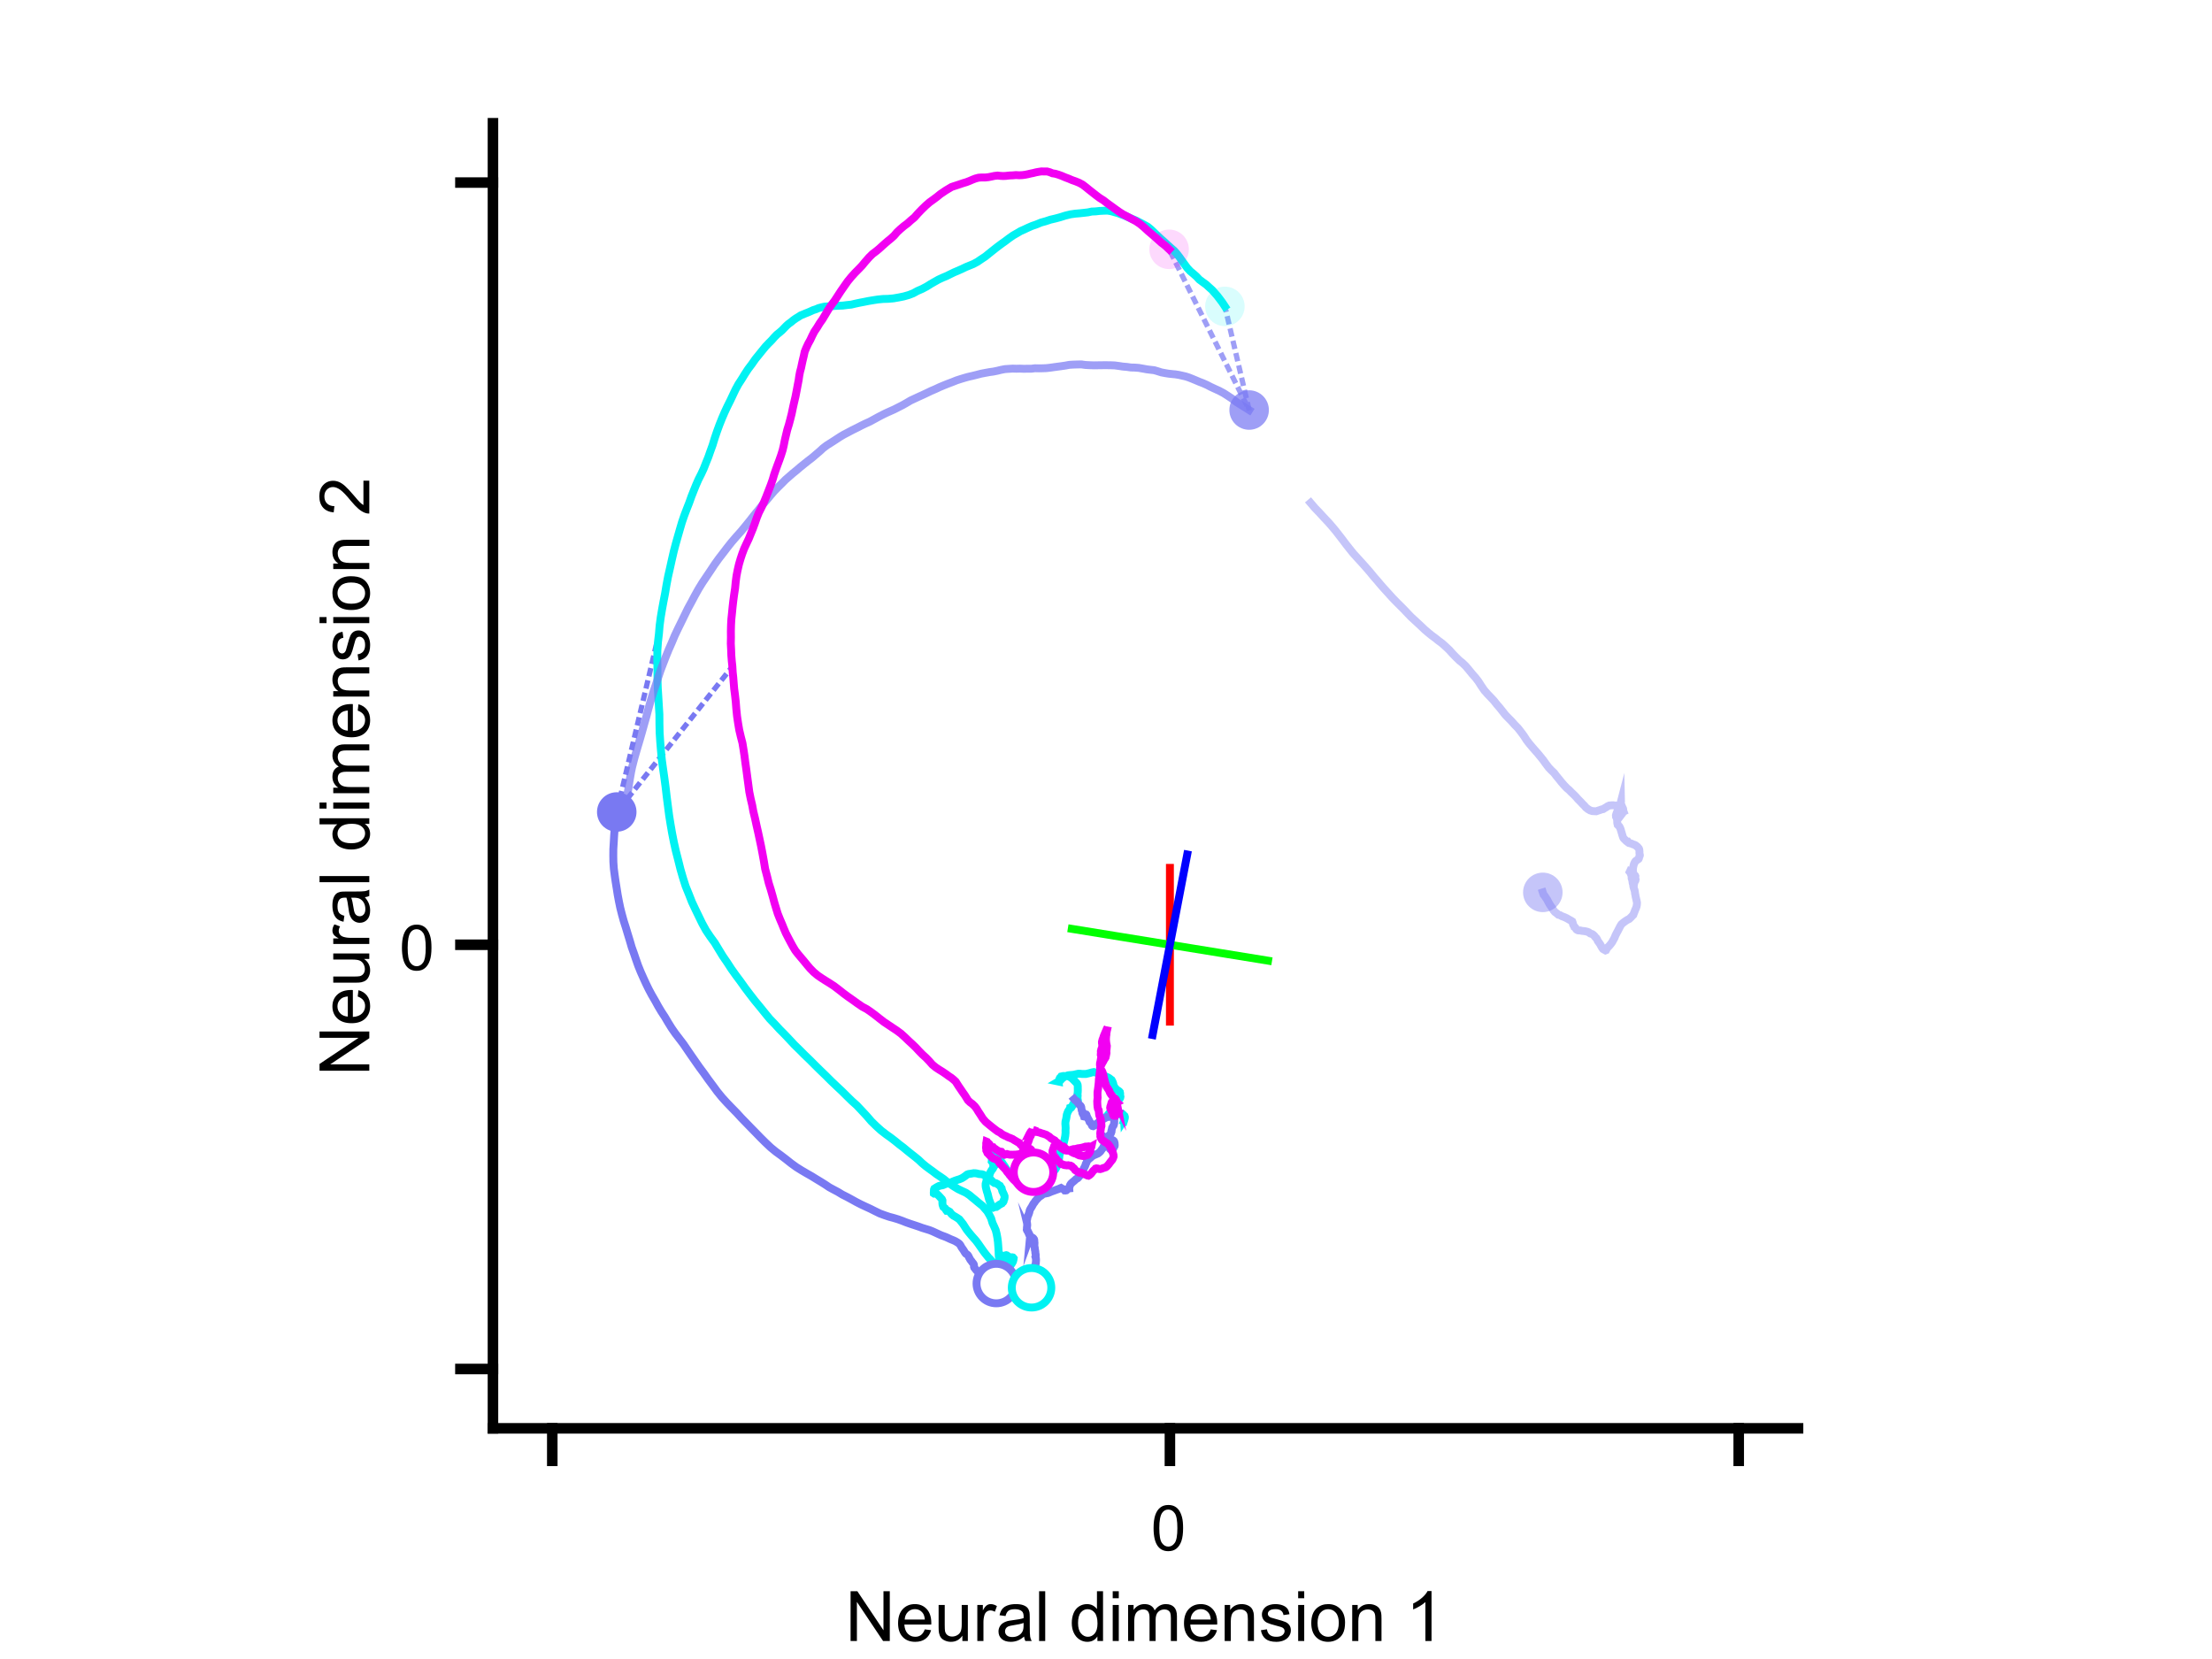 <?xml version="1.0"?>
<!DOCTYPE svg PUBLIC '-//W3C//DTD SVG 1.0//EN'
          'http://www.w3.org/TR/2001/REC-SVG-20010904/DTD/svg10.dtd'>
<svg xmlns:xlink="http://www.w3.org/1999/xlink" style="fill-opacity:1; color-rendering:auto; color-interpolation:auto; text-rendering:auto; stroke:black; stroke-linecap:square; stroke-miterlimit:10; shape-rendering:auto; stroke-opacity:1; fill:black; stroke-dasharray:none; font-weight:normal; stroke-width:1; font-family:'Dialog'; font-style:normal; stroke-linejoin:miter; font-size:12px; stroke-dashoffset:0; image-rendering:auto;" width="700" height="525" xmlns="http://www.w3.org/2000/svg"
><rect width="100%" height="100%" fill="#333333" stroke="none"/><!--Generated by the Batik Graphics2D SVG Generator--><defs id="genericDefs"
  /><g
  ><defs id="defs1"
    ><clipPath clipPathUnits="userSpaceOnUse" id="clipPath1"
      ><path d="M0 0 L700 0 L700 525 L0 525 L0 0 Z"
      /></clipPath
    ></defs
    ><g style="fill:white; stroke:white;"
    ><rect x="0" y="0" width="700" style="clip-path:url(#clipPath1); stroke:none;" height="525"
    /></g
    ><g style="fill:white; text-rendering:optimizeSpeed; color-rendering:optimizeSpeed; image-rendering:optimizeSpeed; shape-rendering:crispEdges; stroke:white; color-interpolation:sRGB;"
    ><rect x="0" width="700" height="525" y="0" style="stroke:none;"
    /></g
    ><g style="fill-opacity:0.726; color-rendering:optimizeQuality; color-interpolation:linearRGB; text-rendering:geometricPrecision; stroke:rgb(121,121,242); stroke-linecap:butt; stroke-miterlimit:1; stroke-opacity:0.726; fill:rgb(121,121,242); stroke-dasharray:1,3; stroke-width:1.667; stroke-linejoin:bevel; image-rendering:optimizeQuality;"
    ><path d="M387.627 96.96 L395.294 129.756 L369.972 78.894" style="fill:none; fill-rule:evenodd;"
      /><path d="M208.526 200.546 L195.174 256.959 L231.761 210.922" style="fill:none; fill-opacity:1; fill-rule:evenodd; stroke-opacity:1;"
    /></g
    ><g style="fill:rgb(0,242,242); text-rendering:geometricPrecision; color-rendering:optimizeQuality; image-rendering:optimizeQuality; stroke:rgb(0,242,242); color-interpolation:linearRGB; stroke-width:2.5;"
    ><path d="M355.666 354.81 L355.743 354.58 L355.688 354.351 L355.72 354.375 L355.723 354.415 L355.74 354.388 L355.802 354.226 L355.929 353.952 L355.974 353.713 L355.969 353.448 L355.874 353.15 L355.66 352.957 L355.387 352.673 L355.116 352.432 L354.761 352.446 L354.393 352.513 L354.049 352.548 L353.745 352.622 L353.497 352.538 L353.334 352.407 L353.147 352.343 L352.896 352.2 L352.632 352.064 L352.437 351.939 L352.453 351.737 L352.477 351.609 L352.39 351.49 L352.199 351.38 L352.094 351.351 L351.921 351.304 L351.878 351.303 L351.846 351.319 L351.918 351.235 L352.018 351.163 L352.126 350.97 L352.269 350.864 L352.443 350.708 L352.642 350.424 L352.736 349.994 L352.743 349.532 L352.809 349.064 L352.997 348.633 L353.342 348.3 L353.66 348.164 L353.935 348.151 L354.038 347.949 L354.138 347.809 L354.28 347.702 L354.298 347.427 L354.428 347.339 L354.529 347.25 L354.565 347.053 L354.518 346.823 L354.455 346.358 L354.466 346.011 L354.402 345.838 L354.368 345.582 L354.2 345.381 L353.98 345.208 L353.604 345.002 L353.314 344.747 L353.103 344.538 L352.807 344.198 L352.561 343.815 L352.361 343.314 L352.252 342.812 L352.084 342.353 L351.779 341.772 L351.389 341.481 L351.013 341.182 L350.635 340.964 L350.167 340.762 L349.623 340.497 L349.023 340.195 L348.326 339.918 L347.651 339.673 L346.913 339.465 L346.154 339.259 L345.551 339.369 L344.975 339.54 L344.31 339.703 L343.621 339.866 L343.005 339.869 L342.423 339.865 L341.821 339.793 L341.207 339.791 L340.521 339.944 L339.867 340.103 L339.221 340.178 L338.574 340.223 L337.974 340.301 L337.466 340.493 L336.985 340.687 L336.564 340.953 L336.118 341.308 L335.827 341.618 L335.547 341.932 L335.298 342.103 L335.063 342.181 L334.936 342.255 L334.968 342.262 L334.962 342.212 L335.011 342.124 L335.072 342.081 L335.13 341.863 L335.247 341.491 L335.399 341.14 L335.667 340.875 L335.817 340.663 L336.098 340.599 L336.464 340.516 L336.788 340.517 L337.184 340.57 L337.563 340.445 L338.004 340.572 L338.522 340.776 L339.142 341.188 L339.738 341.746 L340.146 342.17 L340.572 342.595 L340.836 342.892 L341.01 343.286 L341.066 343.754 L341.07 344.427 L341.081 345.086 L341.055 345.68 L340.984 346.181 L341.037 346.673 L340.994 347.213 L340.967 347.614 L341.059 348.01 L341.1 348.335 L341.075 348.413 L340.889 348.457 L340.73 348.436 L340.573 348.549 L340.358 348.694 L340.12 348.819 L339.886 349.041 L339.638 349.327 L339.469 349.722 L339.287 350.066 L339.149 350.286 L339.027 350.453 L338.989 350.504 L338.907 350.537 L338.799 350.595 L338.771 350.539 L338.768 350.49 L338.782 350.485 L338.784 350.508 L338.678 350.568 L338.577 350.696 L338.513 350.847 L338.45 351.001 L338.226 351.359 L338.023 351.637 L337.81 352.142 L337.598 352.772 L337.487 353.54 L337.351 354.252 L337.183 354.913 L337.139 355.606 L337.188 356.272 L337.229 357.01 L337.189 357.729 L337.203 358.426 L337.113 359.404 L336.938 360.362 L336.685 361.439 L336.336 362.466 L335.918 363.477 L335.588 364.481 L335.276 365.547 L335.168 366.477 L335.004 367.39 L334.84 368.127 L334.648 368.737 L334.339 369.397 L334.05 369.947 L333.732 370.348 L333.421 370.696 L333.146 371.13 L332.804 371.51 L332.4 371.947 L331.988 372.443 L331.415 372.828 L330.882 373.186 L330.379 373.498 L329.889 373.635 L329.477 373.597 L329.053 373.575 L328.639 373.536 L328.249 373.52 L327.916 373.569 L327.625 373.454 L327.326 373.183 L327.121 373.121 L326.843 372.983 L326.622 372.858 L326.538 372.98 L326.238 373.091 L326.039 373.09 L325.923 372.899 L325.808 372.745 L325.644 372.62 L325.468 372.586 L325.187 372.497 L324.85 372.439 L324.501 372.51 L324.168 372.508 L323.802 372.513 L323.326 372.474 L322.821 372.424 L322.291 372.283 L321.837 372.143 L321.45 372.055 L321.159 371.907 L320.871 371.77 L320.603 371.601 L320.325 371.514 L319.994 371.496 L319.676 371.51 L319.449 371.5 L319.343 371.257 L319.137 370.92 L318.881 370.615 L318.621 370.158 L318.434 369.94 L318.185 369.685 L318.152 369.474 L318.019 369.233 L317.704 368.757 L317.37 368.299 L317.158 367.965 L316.865 367.619 L316.624 367.573 L316.368 367.506 L316.094 367.318 L315.847 367.129 L315.667 366.781 L315.507 366.407 L315.341 366.196 L315.124 365.892 L314.824 365.683 L314.69 365.547 L314.585 365.504 L314.487 365.495 L314.328 365.51 L314.124 365.602 L313.939 365.686 L313.839 365.899 L313.808 366.239 L313.84 366.575 L313.882 366.802 L313.875 367.183 L313.897 367.361 L313.856 367.565 L314.024 367.797 L314.155 368.007 L314.286 368.171 L314.325 368.513 L314.344 368.755 L314.332 368.999 L314.358 369.057 L314.47 369.066 L314.496 369.093 L314.533 369.19 L314.455 369.303 L314.401 369.359 L314.297 369.658 L314.022 370.08 L313.779 370.338 L313.587 370.712 L313.423 370.956 L313.293 371.284 L313.207 371.594 L313.007 371.748 L312.857 371.887 L312.734 372.009 L312.604 372.231 L312.519 372.489 L312.341 372.82 L312.299 373.255 L312.192 373.523 L312.097 373.98 L311.92 374.601 L311.907 375.137 L311.962 375.686 L312.125 376.351 L312.303 377.05 L312.548 377.783 L312.711 378.455 L312.848 379.027 L313.008 379.615 L313.239 380.224 L313.435 380.734 L313.594 381.194 L313.765 381.665 L314 382.113 L314.26 382.197 L314.616 382.056 L314.996 381.919 L315.302 381.929 L315.612 381.736 L315.968 381.473 L316.289 381.223 L316.565 381.089 L316.816 380.946 L317.054 380.827 L317.265 380.547 L317.451 380.398 L317.599 380.139 L317.657 379.756 L317.843 379.371 L317.903 378.983 L317.901 378.529 L317.731 378.07 L317.481 377.51 L317.212 376.993 L317.071 376.487 L316.962 376.023 L316.683 375.664 L316.439 375.231 L316.002 374.971 L315.58 374.641 L315.123 374.416 L314.694 374.373 L314.323 374.127 L313.947 373.745 L313.528 373.317 L313.123 372.887 L312.773 372.619 L312.36 372.428 L311.992 372.239 L311.608 372.004 L311.232 371.755 L310.777 371.61 L310.388 371.571 L309.795 371.523 L309.188 371.359 L308.673 371.279 L308.115 371.264 L307.53 371.371 L307.045 371.454 L306.543 371.521 L306.057 371.69 L305.46 372.153 L304.936 372.523 L304.353 372.873 L303.567 373.198 L302.899 373.396 L302.13 373.665 L301.332 373.998 L300.546 374.318 L299.832 374.508 L299.178 374.711 L298.394 375.046 L297.8 375.162 L297.222 375.281 L296.717 375.533 L296.257 375.793 L295.92 376.022 L295.685 376.158 L295.586 376.373 L295.541 376.695 L295.55 377.091 L295.514 377.266 L295.505 377.46 L295.517 377.653 L295.643 377.736 L295.796 377.724 L295.951 377.693 L296.026 377.672 L296.264 377.711 L296.536 377.88 L296.787 378.11 L297.06 378.385 L297.374 378.722 L297.704 379.077 L298.062 379.474 L298.24 379.878 L298.231 380.289 L298.223 380.711 L298.272 381.218 L298.376 381.559 L298.525 381.947 L298.832 382.205 L299.102 382.402 L299.265 382.703 L299.403 382.958 L299.567 383.165 L299.691 383.162 L299.974 383.152 L300.255 383.306 L300.553 383.488 L300.831 383.855 L301.235 384.318 L301.761 384.728 L302.293 385.013 L302.937 385.419 L303.568 385.846 L304.126 386.534 L304.775 387.35 L305.345 388.25 L305.927 389.149 L306.63 390.035 L307.316 390.867 L308.032 391.689 L308.797 392.547 L309.505 393.475 L310.186 394.459 L310.807 395.345 L311.345 396.107 L311.836 396.75 L312.371 397.41 L312.872 398.023 L313.305 398.435 L313.707 398.923 L314.084 399.303 L314.515 399.7 L314.93 400.06 L315.284 400.006 L315.501 399.904 L315.678 399.94 L315.949 399.885 L316.261 399.865 L316.718 399.906 L317.121 399.881 L317.458 399.797 L317.701 399.765 L317.761 399.663 L317.939 399.498 L318.104 399.395 L318.353 399.274 L318.524 399.154 L318.597 398.999 L318.59 398.77 L318.51 398.72 L318.339 398.692 L318.131 398.672 L317.925 398.454 L317.821 398.274 L317.745 398.131 L317.734 398.007 L317.794 397.866 L317.711 397.824 L317.761 397.704 L317.819 397.734 L317.979 397.581 L318.061 397.339 L318.288 397.233 L318.414 397.21 L318.593 397.259 L318.874 397.458 L319.182 397.726 L319.55 397.819 L319.817 397.916 L320.115 397.873 L320.34 397.876 L320.527 397.921 L320.74 398.143 L320.784 398.204 L320.745 398.502 L320.669 398.791 L320.604 399.103 L320.474 399.385 L320.245 399.79 L320.02 400.11 L319.807 400.272 L319.641 400.511 L319.58 400.817 L319.593 401.118 L319.568 401.615 L319.605 402.199 L319.651 402.82 L319.766 403.356 L319.9 403.88 L320.122 404.226 L320.418 404.695 L320.78 405.211 L321.209 405.665 L321.589 405.984 L321.923 406.336 L322.266 406.685 L322.576 406.903 L322.86 407.262 L323.161 407.49 L323.466 407.703 L323.878 407.918 L324.305 407.845 L324.62 407.807 L324.921 407.784 L325.241 407.84 L325.486 407.875 L325.742 407.813 L326.003 407.7 L326.253 407.682 L326.358 407.699 L326.439 407.525 L326.531 407.273 L326.646 406.953 L326.71 406.561 L326.762 406.116 L326.657 405.722 L326.526 405.455 L326.326 405.267 L326.045 405.233 L325.786 405.137 L325.556 405.05 L325.308 404.916 L324.984 404.714 L324.617 404.542 L324.155 404.434 L323.741 404.297 L323.355 404.219 L322.943 404.32 L322.551 404.425 L322.181 404.7 L321.808 405.008 L321.441 405.25 L321.112 405.375 L320.858 405.471 L320.54 405.52 L320.297 405.476 L320.088 405.471 L319.902 405.562 L319.798 405.741 L319.643 405.769 L319.484 405.551 L319.35 405.356 L319.25 405.262 L319.121 405.144 L319.041 404.904 L318.901 404.516 L318.651 404.071 L318.425 403.617 L318.344 403.261 L318.304 402.845 L318.108 402.351 L317.929 402.131 L317.586 401.829 L317.38 401.333 L317.11 400.633 L316.775 399.993 L316.51 399.185 L316.299 398.412 L316.081 397.577 L316.038 396.804 L316.016 395.955 L315.962 395.098 L315.895 394.18 L315.796 392.961 L315.622 391.705 L315.404 390.511 L315.092 389.269 L314.633 388.21 L314.076 387.002 L313.658 385.594 L313.093 384.469 L312.432 383.336 L311.624 382.421 L310.972 381.654 L310.239 381.065 L309.402 380.387 L308.54 379.653 L307.666 378.946 L306.738 378.164 L305.632 377.435 L304.378 376.864 L303.215 376.3 L302.019 375.575 L300.823 374.776 L299.67 373.966 L298.646 373.123 L297.531 372.354 L296.361 371.574 L295.276 370.746 L294.107 369.903 L292.933 369.027 L291.788 368.075 L290.706 367.044 L289.565 366.11 L288.325 365.14 L287.121 364.176 L285.916 363.169 L284.622 362.198 L283.3 361.115 L281.862 360.008 L280.413 358.979 L278.83 357.757 L277.262 356.336 L275.747 354.854 L274.264 353.137 L272.731 351.491 L271.131 349.793 L269.559 348.391 L268.034 346.893 L266.406 345.279 L264.714 343.698 L262.972 342.037 L261.195 340.264 L259.473 338.604 L257.78 336.932 L256.188 335.337 L254.586 333.798 L253.013 332.215 L251.409 330.653 L249.872 328.997 L248.281 327.323 L246.738 325.766 L245.199 324.092 L243.582 322.413 L242.06 320.563 L240.529 318.664 L238.863 316.645 L237.305 314.634 L235.748 312.575 L234.294 310.529 L232.86 308.606 L231.427 306.596 L230.102 304.552 L228.742 302.58 L227.448 300.455 L226.223 298.421 L224.778 296.434 L223.412 294.401 L222.211 292.21 L221.091 289.901 L220.032 287.718 L218.967 285.441 L218.012 283.008 L216.976 280.461 L216.157 277.905 L215.35 275.122 L214.621 272.198 L213.869 269.28 L213.243 266.477 L212.69 263.675 L212.204 260.87 L211.757 258.07 L211.387 255.218 L210.99 252.162 L210.635 249.113 L210.22 245.996 L209.801 243.067 L209.413 240.225 L209.159 237.455 L208.935 234.759 L208.751 231.961 L208.684 228.992 L208.671 226.123 L208.501 223.34 L208.339 220.639 L208.159 217.771 L208.064 214.767 L208.061 211.595 L207.995 208.654 L208.028 205.886 L208.216 203.185 L208.526 200.546 L208.752 197.902 L209.091 195.351 L209.52 192.798 L209.96 190.398 L210.472 187.77 L210.916 185.103 L211.413 182.467 L212.024 179.773 L212.612 177.116 L213.219 174.48 L213.858 172.051 L214.506 169.757 L215.157 167.487 L215.818 165.239 L216.553 163.101 L217.365 160.972 L218.122 159.049 L218.828 157.067 L219.541 155.27 L220.264 153.477 L221.051 151.687 L221.93 149.958 L222.687 148.321 L223.391 146.523 L224.161 144.625 L224.78 142.853 L225.497 140.876 L226.167 138.696 L226.906 136.511 L227.66 134.45 L228.468 132.431 L229.29 130.514 L230.156 128.662 L231.089 126.794 L231.932 125.001 L232.769 123.25 L233.647 121.629 L234.692 120.024 L235.734 118.33 L236.775 116.743 L237.896 115.269 L239.039 113.628 L240.209 112.195 L241.291 110.85 L242.275 109.648 L243.257 108.616 L244.208 107.666 L245.036 106.72 L245.843 105.894 L246.715 105.193 L247.497 104.516 L248.235 103.741 L248.876 103.088 L249.522 102.512 L250.312 101.944 L251.081 101.303 L251.885 100.742 L252.607 100.31 L253.399 99.796 L254.157 99.496 L254.927 99.167 L255.714 98.86 L256.513 98.516 L257.316 98.143 L258.188 97.87 L259.04 97.501 L259.892 97.271 L260.868 97.046 L261.877 96.972 L262.99 96.906 L264.163 96.811 L265.411 96.752 L266.699 96.703 L268.038 96.532 L269.356 96.402 L270.659 96.095 L272.029 95.8 L273.436 95.532 L274.857 95.247 L276.35 95 L277.87 94.764 L279.486 94.612 L281.093 94.569 L282.759 94.419 L284.407 94.129 L285.966 93.817 L287.564 93.366 L288.967 92.827 L290.326 92.082 L291.847 91.416 L293.264 90.669 L294.563 89.853 L295.801 89.142 L297.033 88.451 L298.351 87.845 L299.603 87.323 L300.781 86.741 L301.95 86.173 L303.183 85.653 L304.377 85.125 L305.632 84.521 L306.822 84.038 L308.04 83.54 L309.292 82.867 L310.559 82.001 L311.803 81.186 L312.88 80.312 L313.959 79.447 L314.986 78.632 L316.022 77.832 L317.049 77.072 L318.129 76.31 L319.295 75.424 L320.609 74.504 L321.828 73.811 L322.961 73.137 L324.091 72.637 L325.301 72.069 L326.602 71.503 L328.021 71.012 L329.417 70.429 L330.891 70.023 L332.395 69.523 L333.988 69.15 L335.516 68.74 L337.119 68.233 L338.786 67.828 L340.317 67.61 L341.77 67.486 L343.094 67.34 L344.324 67.197 L345.508 66.943 L346.727 66.896 L347.955 66.756 L349.229 66.689 L350.451 66.648 L351.622 66.839 L352.727 67.161 L353.746 67.432 L354.662 67.793 L355.711 68.152 L356.85 68.655 L358.075 69.186 L359.327 69.712 L360.643 70.368 L361.925 71.044 L363.169 71.742 L364.265 72.643 L365.323 73.651 L366.329 74.644 L367.363 75.59 L368.424 76.524 L369.477 77.5 L370.541 78.456 L371.565 79.337 L372.433 80.319 L373.297 81.441 L374.08 82.552 L374.817 83.58 L375.682 84.759 L376.666 85.825 L377.643 86.63 L378.594 87.472 L379.527 88.463 L380.62 89.278 L381.704 90.065 L382.695 90.972 L383.643 91.815 L384.443 92.74 L385.226 93.626 L386.009 94.65 L386.843 95.77 L387.627 96.96" style="fill:none; fill-rule:evenodd;"
    /></g
    ><g transform="translate(387.627,96.96)" style="fill-opacity:0.149; fill:rgb(0,242,242); text-rendering:geometricPrecision; color-rendering:optimizeQuality; image-rendering:optimizeQuality; stroke:rgb(0,242,242); color-interpolation:linearRGB; stroke-opacity:0.149;"
    ><circle r="6.25" style="stroke:none;" cx="0" cy="0"
    /></g
    ><g style="fill:rgb(121,121,242); text-rendering:geometricPrecision; color-rendering:optimizeQuality; image-rendering:optimizeQuality; stroke:rgb(121,121,242); color-interpolation:linearRGB; stroke-width:2.5;"
    ><path d="M339.931 347.821 L340.05 347.959 L340.18 348.118 L340.279 348.173 L340.43 348.307 L340.565 348.408 L340.718 348.472 L340.837 348.619 L340.965 348.748 L341.074 348.97 L341.253 349.252 L341.433 349.479 L341.588 349.612 L341.784 349.798 L341.948 349.951 L342.093 350.174 L342.185 350.458 L342.212 350.721 L342.252 351.021 L342.308 351.326 L342.381 351.553 L342.474 351.727 L342.546 351.992 L342.532 352.226 L342.593 352.368 L342.673 352.524 L342.795 352.744 L342.876 352.894 L342.924 353.02 L342.997 353.125 L343.039 353.22 L343.063 353.326 L343.13 353.341 L343.165 353.34 L343.24 353.26 L343.241 353.132 L343.271 353.001 L343.274 352.934 L343.3 352.914 L343.299 352.81 L343.33 352.852 L343.413 352.859 L343.516 352.792 L343.612 352.682 L343.733 352.702 L343.806 352.791 L343.859 352.978 L343.929 353.203 L344.023 353.386 L344.127 353.62 L344.259 353.904 L344.459 354.223 L344.597 354.484 L344.701 354.744 L344.809 355.038 L344.98 355.178 L345.118 355.361 L345.265 355.552 L345.397 355.821 L345.536 356.101 L345.596 356.225 L345.746 356.351 L345.921 356.388 L346.083 356.306 L346.185 356.252 L346.325 356.181 L346.456 356.132 L346.614 356.035 L346.747 355.883 L346.87 355.718 L346.996 355.636 L347.167 355.617 L347.33 355.455 L347.507 355.292 L347.678 355.103 L347.857 354.917 L348.067 354.706 L348.215 354.532 L348.401 354.43 L348.652 354.306 L348.903 354.269 L349.167 354.14 L349.469 353.961 L349.847 353.745 L350.121 353.585 L350.401 353.448 L350.689 353.46 L350.942 353.455 L351.173 353.404 L351.356 353.363 L351.525 353.391 L351.655 353.333 L351.824 353.275 L352.018 353.205 L352.186 353.059 L352.35 352.899 L352.451 352.71 L352.556 352.546 L352.626 352.485 L352.672 352.44 L352.754 352.439 L352.771 352.345 L352.736 352.316 L352.731 352.338 L352.721 352.401 L352.716 352.53 L352.686 352.659 L352.72 352.839 L352.712 353.126 L352.733 353.426 L352.703 353.758 L352.637 354.08 L352.599 354.36 L352.602 354.608 L352.617 354.898 L352.6 355.196 L352.582 355.487 L352.504 355.828 L352.402 356.143 L352.213 356.387 L352.049 356.687 L351.94 356.884 L351.903 357.06 L351.848 357.338 L351.811 357.529 L351.75 357.719 L351.694 357.933 L351.685 358.092 L351.717 358.181 L351.681 358.304 L351.63 358.473 L351.532 358.686 L351.376 358.893 L351.161 359.136 L350.919 359.36 L350.649 359.562 L350.452 359.712 L350.229 359.868 L350.017 359.985 L349.873 360.045 L349.725 360.026 L349.617 359.929 L349.498 359.902 L349.389 359.875 L349.216 359.817 L349.169 359.731 L349.093 359.661 L348.994 359.544 L348.93 359.458 L348.863 359.392 L348.78 359.329 L348.733 359.403 L348.642 359.55 L348.627 359.591 L348.689 359.719 L348.715 359.848 L348.785 359.899 L348.874 359.943 L348.947 360.014 L349.01 359.946 L349.125 359.911 L349.233 359.896 L349.266 359.87 L349.34 359.924 L349.508 359.989 L349.673 360.128 L349.841 360.247 L349.901 360.375 L349.937 360.495 L349.89 360.617 L349.808 360.701 L349.659 360.858 L349.507 361.021 L349.407 361.168 L349.419 361.368 L349.45 361.591 L349.537 361.865 L349.572 362.134 L349.671 362.263 L349.726 362.397 L349.773 362.463 L349.807 362.533 L349.797 362.611 L349.813 362.61 L349.823 362.563 L349.776 362.534 L349.728 362.478 L349.712 362.5 L349.744 362.51 L349.811 362.569 L349.916 362.606 L350.062 362.59 L350.263 362.544 L350.381 362.538 L350.5 362.558 L350.563 362.592 L350.705 362.693 L350.775 362.804 L350.878 362.935 L350.984 363.008 L351.01 363.179 L351.075 363.319 L351.128 363.406 L351.225 363.567 L351.369 363.712 L351.493 363.791 L351.635 363.829 L351.835 363.886 L351.941 363.837 L351.987 363.789 L352.044 363.759 L352.125 363.695 L352.261 363.504 L352.395 363.258 L352.51 363.036 L352.609 362.838 L352.721 362.669 L352.756 362.45 L352.755 362.275 L352.737 362.131 L352.731 361.808 L352.666 361.511 L352.582 361.238 L352.472 361.059 L352.3 360.908 L352.093 360.802 L351.923 360.76 L351.723 360.764 L351.534 360.768 L351.327 360.83 L351.134 360.924 L350.925 361.11 L350.713 361.251 L350.444 361.435 L350.103 361.677 L349.862 361.922 L349.675 362.129 L349.498 362.351 L349.344 362.62 L349.202 362.907 L349.008 363.324 L348.756 363.63 L348.505 363.98 L348.235 364.369 L347.866 364.715 L347.482 365.018 L347.158 365.161 L346.872 365.27 L346.653 365.389 L346.374 365.481 L346.154 365.582 L345.904 365.735 L345.695 365.841 L345.477 366.014 L345.268 366.181 L345.113 366.354 L344.906 366.516 L344.691 366.701 L344.478 366.888 L344.27 367.052 L344.086 367.206 L343.974 367.416 L343.911 367.68 L343.777 368.034 L343.61 368.296 L343.512 368.66 L343.374 369.017 L343.197 369.372 L342.974 369.767 L342.771 370.243 L342.589 370.62 L342.441 370.944 L342.281 371.215 L342.092 371.497 L341.946 371.773 L341.748 372.045 L341.536 372.255 L341.38 372.474 L341.193 372.697 L340.989 372.882 L340.773 372.978 L340.533 373.133 L340.285 373.369 L339.961 373.659 L339.608 373.954 L339.318 374.184 L339.116 374.407 L338.923 374.577 L338.754 374.826 L338.614 375.068 L338.504 375.373 L338.458 375.613 L338.407 375.771 L338.346 375.935 L338.355 376.064 L338.321 376.067 L338.249 376.044 L338.11 376.09 L337.937 376.254 L337.748 376.377 L337.585 376.574 L337.469 376.671 L337.35 376.682 L337.271 376.689 L337.226 376.725 L337.11 376.741 L337.007 376.733 L336.946 376.629 L336.827 376.478 L336.632 376.371 L336.494 376.334 L336.356 376.253 L336.146 376.179 L335.952 376.073 L335.751 375.935 L335.538 376.018 L335.28 376.144 L335.041 376.239 L334.851 376.319 L334.579 376.409 L334.263 376.522 L333.976 376.631 L333.598 376.773 L333.228 376.898 L332.829 377.043 L332.421 377.204 L332.012 377.386 L331.64 377.534 L331.267 377.603 L330.932 377.676 L330.599 377.736 L330.264 377.789 L329.923 378.017 L329.583 378.292 L329.282 378.49 L328.927 378.716 L328.598 379.022 L328.28 379.355 L328.006 379.658 L327.682 380.028 L327.369 380.507 L327.049 380.905 L326.786 381.369 L326.559 381.804 L326.288 382.229 L326.052 382.614 L325.845 383.065 L325.753 383.551 L325.644 383.909 L325.517 384.237 L325.415 384.533 L325.305 384.763 L325.183 385.026 L325.135 385.308 L325.101 385.545 L325.041 385.813 L325.001 386.022 L324.944 386.233 L324.935 386.413 L324.933 386.637 L324.976 386.836 L325.014 387.134 L325.057 387.455 L325.064 387.775 L325.033 387.983 L325.014 388.199 L324.979 388.51 L324.981 388.792 L324.938 389.137 L325.026 389.381 L325.161 389.586 L325.309 389.73 L325.409 389.944 L325.448 390.137 L325.558 390.352 L325.651 390.63 L325.758 390.757 L325.794 390.897 L325.86 391.017 L325.91 391.091 L325.961 391.203 L325.987 391.233 L325.983 391.268 L325.996 391.236 L325.999 391.139 L325.986 391.085 L326.017 391.149 L326.066 391.283 L326.214 391.417 L326.373 391.527 L326.545 391.643 L326.675 391.701 L326.803 391.715 L326.949 391.824 L327.095 391.991 L327.216 392.166 L327.276 392.329 L327.302 392.51 L327.309 392.732 L327.305 392.958 L327.353 393.152 L327.368 393.37 L327.343 393.656 L327.349 393.905 L327.321 394.114 L327.321 394.373 L327.405 394.643 L327.445 394.861 L327.473 395.117 L327.486 395.37 L327.508 395.545 L327.565 395.694 L327.597 395.9 L327.626 396.067 L327.641 396.196 L327.638 396.405 L327.687 396.699 L327.748 397.007 L327.752 397.288 L327.749 397.592 L327.678 397.748 L327.723 397.886 L327.795 398.093 L327.828 398.273 L327.837 398.496 L327.853 398.701 L327.847 398.863 L327.834 399.125 L327.807 399.441 L327.786 399.812 L327.633 400.287 L327.566 400.717 L327.538 401.157 L327.48 401.594 L327.403 402.033 L327.281 402.531 L327.233 402.974 L327.146 403.369 L327.063 403.788 L327.018 404.13 L326.956 404.489 L326.829 404.86 L326.594 405.303 L326.435 405.684 L326.18 406.013 L325.956 406.351 L325.759 406.616 L325.51 406.855 L325.259 407.064 L324.971 407.303 L324.748 407.505 L324.501 407.759 L324.205 408.012 L323.949 408.34 L323.777 408.708 L323.629 408.962 L323.485 409.235 L323.345 409.541 L323.252 409.873 L323.046 410.219 L322.868 410.439 L322.72 410.573 L322.592 410.72 L322.452 410.9 L322.316 411.05 L322.227 411.117 L322.161 411.16 L321.979 411.143 L321.712 411.065 L321.469 410.99 L321.243 410.843 L321.082 410.654 L320.931 410.368 L320.781 410.187 L320.572 410.006 L320.354 409.841 L320.198 409.721 L320.001 409.703 L319.764 409.734 L319.538 409.789 L319.309 409.723 L319.119 409.655 L318.898 409.597 L318.665 409.521 L318.358 409.391 L318.103 409.227 L317.861 409.032 L317.647 408.86 L317.467 408.682 L317.26 408.467 L317.044 408.266 L316.832 408.077 L316.661 407.861 L316.442 407.709 L316.245 407.576 L316.071 407.365 L315.84 407.072 L315.61 406.766 L315.405 406.439 L315.282 406.189 L315.187 405.944 L315.067 405.743 L314.805 405.54 L314.553 405.355 L314.325 405.14 L314.077 404.953 L313.806 404.861 L313.414 404.726 L312.978 404.553 L312.512 404.318 L312.033 404.092 L311.666 403.904 L311.299 403.672 L310.898 403.445 L310.571 403.161 L310.289 402.883 L310.055 402.679 L309.791 402.556 L309.506 402.417 L309.243 402.229 L309.027 402.044 L308.807 401.786 L308.617 401.534 L308.471 401.325 L308.303 401.125 L308.226 400.868 L308.231 400.614 L308.21 400.375 L308.186 400.207 L308.13 400.057 L307.996 399.832 L307.846 399.652 L307.639 399.416 L307.479 399.156 L307.33 398.981 L307.139 398.74 L306.962 398.467 L306.833 398.211 L306.663 397.932 L306.569 397.687 L306.403 397.386 L306.204 397.124 L306.005 396.967 L305.822 396.842 L305.632 396.722 L305.424 396.449 L305.202 396.118 L305 395.743 L304.83 395.515 L304.616 395.184 L304.37 394.864 L304.145 394.474 L303.944 394.093 L303.674 393.719 L303.359 393.438 L303.022 393.205 L302.698 393.012 L302.282 392.768 L301.823 392.558 L301.311 392.346 L300.734 392.111 L300.091 391.811 L299.433 391.506 L298.717 391.233 L297.889 390.933 L297.028 390.544 L296.105 390.119 L295.172 389.689 L294.162 389.284 L293.075 388.952 L291.917 388.599 L290.683 388.151 L289.37 387.712 L288.057 387.281 L286.767 386.829 L285.484 386.32 L284.199 385.859 L282.789 385.431 L281.368 385.053 L279.93 384.566 L278.408 384.004 L276.906 383.271 L275.408 382.518 L273.907 381.826 L272.403 381.122 L270.95 380.372 L269.5 379.569 L268.039 378.778 L266.566 378.035 L265.15 377.178 L263.81 376.471 L262.449 375.732 L261.099 374.828 L259.737 373.975 L258.314 373.119 L256.851 372.215 L255.316 371.343 L253.688 370.389 L252.008 369.341 L250.363 368.148 L248.73 366.85 L247.133 365.63 L245.535 364.469 L243.914 363.143 L242.272 361.596 L240.685 360.025 L239.128 358.418 L237.619 356.882 L236.145 355.356 L234.624 353.798 L233.117 352.152 L231.594 350.601 L230.065 349.009 L228.535 347.333 L226.988 345.44 L225.536 343.464 L224.104 341.545 L222.757 339.643 L221.357 337.755 L220.042 335.875 L218.715 333.97 L217.467 332.147 L216.256 330.369 L214.978 328.689 L213.732 327.064 L212.533 325.341 L211.459 323.613 L210.403 321.823 L209.309 320.154 L208.294 318.449 L207.29 316.625 L206.249 314.843 L205.267 313.003 L204.362 311.136 L203.525 309.305 L202.722 307.499 L201.952 305.586 L201.264 303.634 L200.602 301.688 L199.9 299.724 L199.297 297.652 L198.68 295.637 L198.053 293.543 L197.377 291.424 L196.806 289.356 L196.284 287.289 L195.856 285.222 L195.468 283.144 L195.14 281.036 L194.802 278.945 L194.499 276.809 L194.246 274.832 L194.108 272.802 L194.076 270.8 L194.093 268.728 L194.22 266.68 L194.328 264.709 L194.476 262.729 L194.676 260.731 L194.876 258.767 L195.174 256.959" style="fill:none; fill-rule:evenodd;"
      /><path d="M198.287 253.277 L198.566 251.572 L198.814 249.803 L199.083 248.004 L199.379 246.225 L199.691 244.422 L200.029 242.779 L200.438 241.155 L200.881 239.475 L201.376 237.777 L201.854 236.149 L202.387 234.373 L202.925 232.501 L203.453 230.635 L203.981 228.729 L204.545 226.76 L205.085 224.702 L205.668 222.625 L206.319 220.454 L206.983 218.312 L207.682 216.296 L208.332 214.256 L209.046 212.141 L209.861 209.999 L210.715 207.793 L211.611 205.595 L212.571 203.426 L213.509 201.179 L214.559 198.955 L215.595 196.858 L216.636 194.716 L217.671 192.601 L218.802 190.528 L219.902 188.454 L221.066 186.371 L222.278 184.397 L223.558 182.499 L224.879 180.535 L226.182 178.567 L227.513 176.714 L228.867 174.964 L230.182 173.24 L231.585 171.48 L233.012 169.828 L234.457 168.215 L235.871 166.515 L237.326 164.718 L238.621 163.052 L239.955 161.448 L241.275 159.785 L242.578 158.309 L243.796 156.826 L245.007 155.416 L246.224 154.161 L247.432 152.974 L248.603 151.785 L249.742 150.796 L250.85 149.827 L252.099 148.813 L253.311 147.772 L254.527 146.792 L255.742 145.823 L256.988 144.866 L258.115 143.905 L259.302 142.897 L260.472 141.819 L261.72 140.885 L263.009 140.075 L264.356 139.205 L265.662 138.348 L266.971 137.557 L268.341 136.848 L269.815 136.064 L271.249 135.364 L272.627 134.648 L273.951 134.015 L275.259 133.427 L276.591 132.7 L277.944 131.958 L279.173 131.313 L280.443 130.692 L281.697 130.132 L282.987 129.554 L284.293 128.885 L285.578 128.237 L286.837 127.528 L288.131 126.758 L289.452 126.141 L290.733 125.546 L291.977 124.984 L293.256 124.384 L294.61 123.73 L295.983 123.148 L297.289 122.532 L298.667 121.953 L299.989 121.424 L301.343 120.918 L302.668 120.382 L303.975 119.958 L305.211 119.58 L306.433 119.239 L307.726 118.951 L309.125 118.602 L310.451 118.257 L311.811 117.996 L313.087 117.761 L314.346 117.586 L315.56 117.342 L316.778 117.045 L318.016 116.805 L319.275 116.721 L320.469 116.65 L321.639 116.682 L322.743 116.653 L323.933 116.705 L325.122 116.685 L326.303 116.688 L327.536 116.54 L328.721 116.566 L329.89 116.544 L331.009 116.504 L332.224 116.377 L333.411 116.206 L334.614 116.044 L335.835 115.881 L337.086 115.695 L338.377 115.458 L339.672 115.379 L340.956 115.339 L342.215 115.318 L343.465 115.497 L344.786 115.568 L346.176 115.614 L347.586 115.592 L348.909 115.574 L350.209 115.57 L351.512 115.588 L352.704 115.633 L353.999 115.801 L355.34 116.005 L356.625 116.111 L357.892 116.296 L359.134 116.326 L360.364 116.424 L361.657 116.648 L362.921 116.878 L364.114 117.027 L365.269 117.156 L366.363 117.479 L367.526 117.847 L368.721 118.072 L369.804 118.251 L370.845 118.364 L371.973 118.468 L373.092 118.652 L374.168 118.891 L375.23 119.131 L376.281 119.477 L377.315 119.891 L378.42 120.346 L379.534 120.82 L380.73 121.274 L381.925 121.806 L383.138 122.436 L384.466 123.054 L385.831 123.671 L387.192 124.394 L388.469 125.209 L389.835 126.115 L391.165 127.139 L392.538 128.024 L393.91 128.873 L395.294 129.756" style="fill:none; fill-opacity:0.726; fill-rule:evenodd; stroke-opacity:0.726;"
      /><path d="M414.728 159.132 L416.102 160.742 L417.512 162.2 L418.928 163.753 L420.334 165.239 L421.594 166.679 L422.818 168.153 L423.877 169.522 L424.898 170.835 L425.928 172.211 L427.067 173.653 L428.267 175.143 L429.602 176.614 L430.997 178.143 L432.263 179.565 L433.542 181.035 L434.665 182.413 L435.838 183.751 L436.977 185.11 L438.115 186.392 L439.372 187.774 L440.648 189.191 L441.897 190.474 L443.147 191.723 L444.314 192.891 L445.491 194.139 L446.54 195.232 L447.702 196.297 L448.835 197.342 L449.915 198.354 L450.94 199.333 L452.036 200.262 L453.086 201.117 L454.213 201.942 L455.163 202.713 L456.342 203.584 L457.486 204.607 L458.668 205.726 L459.724 206.912 L460.8 208.017 L461.839 209.021 L462.846 209.835 L463.881 210.841 L464.889 212.037 L465.923 213.306 L466.935 214.454 L467.854 215.641 L468.757 217.066 L469.718 218.455 L470.71 219.588 L471.771 220.692 L472.778 221.768 L473.642 222.87 L474.55 223.912 L475.431 225.023 L476.376 226.226 L477.339 227.22 L478.388 228.28 L479.326 229.349 L480.317 230.354 L481.252 231.535 L482.21 232.826 L483.081 234.181 L483.961 235.335 L484.782 236.306 L485.687 237.352 L486.592 238.365 L487.476 239.439 L488.354 240.528 L489.205 241.718 L490.084 242.88 L490.928 243.77 L491.831 244.63 L492.533 245.562 L493.335 246.529 L494.168 247.571 L494.953 248.473 L495.777 249.339 L496.603 250.048 L497.249 250.723 L497.995 251.421 L498.709 252.151 L499.399 252.94 L500.181 253.723 L500.773 254.37 L501.352 254.936 L501.885 255.555 L502.59 256.102 L503.224 256.46 L503.911 256.672 L504.501 256.699 L505.132 256.74 L505.733 256.524 L506.312 256.342 L506.844 256.143 L507.342 256.043 L507.792 255.74 L508.209 255.521 L508.678 255.194 L509.243 254.917 L509.919 254.846 L510.54 254.835 L511.026 254.915 L511.519 254.921 L512.012 255.062 L512.384 255.284 L512.715 255.549 L512.979 255.991 L513.174 256.308 L513.161 256.613 L513.219 256.917 L513.291 257.122 L513.355 257.389 L513.372 257.428 L513.432 257.349 L513.483 257.212 L513.548 257.046 L513.678 256.918 L513.771 256.822 L513.782 256.817 L513.684 256.559 L513.676 256.351 L513.666 256.075 L513.594 255.845 L513.418 255.482 L513.301 255.256 L513.175 254.905 L513.005 254.686 L512.943 254.466 L512.93 254.115 L512.962 253.865 L512.97 253.681 L512.969 253.63 L512.941 253.735 L512.922 253.851 L512.911 253.94 L512.889 254.144 L512.825 254.591 L512.689 254.813 L512.509 255.093 L512.423 255.299 L512.365 255.606 L512.181 256.07 L511.937 256.506 L511.725 256.963 L511.582 257.34 L511.465 257.666 L511.365 258.036 L511.403 258.471 L511.559 258.729 L511.666 259.135 L511.813 259.488 L511.766 259.861 L511.785 260.262 L511.824 260.622 L511.879 260.799 L511.925 261.015 L512.167 261.245 L512.452 261.548 L512.701 262.026 L512.885 262.501 L513.017 262.983 L513.191 263.547 L513.355 264.126 L513.567 264.804 L513.752 265.219 L514.032 265.531 L514.368 265.86 L514.572 266.077 L514.813 266.276 L515.008 266.42 L515.216 266.385 L515.342 266.533 L515.447 266.636 L515.571 266.787 L515.793 266.844 L515.987 266.912 L516.293 266.962 L516.597 267.123 L516.941 267.241 L517.278 267.357 L517.641 267.545 L517.941 267.829 L518.165 267.967 L518.403 268.246 L518.62 268.5 L518.752 268.824 L518.792 269.174 L518.815 269.616 L518.817 270.023 L518.895 270.376 L518.939 270.632 L518.893 270.853 L518.737 271.148 L518.699 271.368 L518.645 271.592 L518.522 271.837 L518.203 272.068 L517.869 272.279 L517.525 272.579 L517.279 272.969 L517.079 273.401 L516.922 273.971 L516.782 274.64 L516.733 275.151 L516.76 275.583 L516.792 276 L516.906 276.39 L517.005 276.708 L517.1 276.921 L517.268 277.094 L517.337 277.28 L517.339 277.498 L517.4 277.507 L517.467 277.45 L517.36 277.56 L517.314 277.771 L517.305 277.944 L517.345 278.093 L517.342 278.225 L517.33 278.298 L517.295 278.526 L517.289 278.509 L517.278 278.666 L517.228 278.798 L517.235 278.863 L517.239 278.948 L517.38 278.905 L517.46 278.787 L517.528 278.573 L517.552 278.548 L517.607 278.305 L517.498 277.872 L517.493 277.564 L517.526 277.309 L517.441 277.104 L517.229 276.894 L516.999 276.72 L516.668 276.565 L516.528 276.384 L516.395 276.229 L516.247 276.162 L516.064 276.252 L515.973 276.245 L515.937 276.149 L515.804 276.005 L515.731 275.914 L515.765 275.839 L515.877 275.903 L515.974 275.998 L516.076 276.215 L516.216 276.544 L516.26 276.797 L516.285 277.05 L516.345 277.539 L516.351 277.932 L516.467 278.296 L516.563 278.631 L516.612 279.01 L516.668 279.413 L516.816 279.918 L516.889 280.535 L517.057 281.148 L517.252 281.662 L517.368 282.225 L517.415 282.748 L517.533 283.268 L517.588 283.621 L517.694 284.099 L517.779 284.473 L517.898 284.96 L518.029 285.637 L518.001 286.209 L517.912 286.815 L517.711 287.419 L517.448 287.992 L517.208 288.65 L517.025 289.079 L516.868 289.518 L516.534 289.834 L516.279 290.121 L515.959 290.439 L515.589 290.796 L514.999 291.087 L514.312 291.539 L513.625 292.039 L513.085 292.533 L512.717 293.137 L512.346 293.857 L512.009 294.524 L511.65 295.182 L511.243 295.986 L510.897 296.826 L510.565 297.416 L510.221 298.073 L509.853 298.588 L509.449 299.097 L508.991 299.599 L508.666 299.841 L508.505 300.158 L508.42 300.337 L508.334 300.493 L508.233 300.694 L508.051 300.765 L507.86 300.66 L507.53 300.471 L507.276 300.314 L506.991 299.925 L506.655 299.341 L506.365 298.786 L505.977 298.251 L505.622 297.751 L505.42 297.275 L505.205 296.92 L504.913 296.651 L504.599 296.236 L504.197 295.832 L503.82 295.586 L503.284 295.422 L502.771 295.039 L502.224 294.835 L501.674 294.703 L501.099 294.624 L500.531 294.568 L500.084 294.448 L499.685 294.456 L499.348 294.407 L499.012 294.241 L498.83 294.081 L498.697 293.875 L498.562 293.608 L498.414 293.486 L498.227 293.372 L498.146 293.136 L497.927 292.792 L497.799 292.485 L497.694 292.011 L497.541 291.59 L497.202 291.375 L496.892 291.202 L496.577 291.032 L496.173 290.801 L495.77 290.556 L495.338 290.362 L494.836 290.146 L494.25 289.933 L493.695 289.619 L493.153 289.475 L492.647 289.034 L492.09 288.639 L491.603 288.054 L491.219 287.38 L490.736 286.691 L490.305 286.03 L489.947 285.365 L489.594 284.675 L489.238 284.161 L488.889 283.606 L488.466 283.098 L488.234 282.395" style="fill:none; fill-opacity:0.427; fill-rule:evenodd; stroke-opacity:0.427;"
    /></g
    ><g transform="translate(195.174,256.959)" style="fill:rgb(121,121,242); text-rendering:geometricPrecision; color-rendering:optimizeQuality; image-rendering:optimizeQuality; color-interpolation:linearRGB; stroke:rgb(121,121,242);"
    ><circle r="6.25" style="stroke:none;" cx="0" cy="0"
      /><circle transform="translate(200.12,-127.203)" style="fill-opacity:0.726; stroke:none; stroke-opacity:0.726;" r="6.25" cx="0" cy="0"
      /><circle transform="translate(293.06,25.436)" style="fill-opacity:0.427; stroke:none; stroke-opacity:0.427;" r="6.25" cx="0" cy="0"
    /></g
    ><g style="fill:rgb(242,0,242); text-rendering:geometricPrecision; color-rendering:optimizeQuality; image-rendering:optimizeQuality; stroke:rgb(242,0,242); color-interpolation:linearRGB; stroke-width:2.5;"
    ><path d="M353.911 351.886 L353.761 351.788 L353.58 351.592 L353.499 351.521 L353.321 351.421 L353.162 351.443 L352.973 351.437 L352.721 351.486 L352.518 351.56 L352.363 351.643 L352.21 351.574 L352.087 351.582 L351.912 351.48 L351.73 351.345 L351.584 351.274 L351.457 350.986 L351.356 350.771 L351.32 350.538 L351.389 350.14 L351.524 349.776 L351.657 349.293 L351.764 348.892 L352 348.576 L352.218 348.471 L352.397 348.652 L352.57 348.754 L352.688 349.119 L352.81 349.466 L352.87 349.776 L352.831 350.086 L352.893 350.452 L352.871 350.847 L352.867 351.3 L352.984 351.716 L353.078 352.062 L353.115 352.321 L353.114 352.47 L353.21 352.543 L353.246 352.546 L353.16 352.792 L352.994 353.079 L352.774 353.09 L352.583 353.103 L352.399 353.024 L352.239 352.7 L352.152 352.2 L352.074 351.565 L351.993 350.978 L351.909 350.461 L351.898 350.046 L352.089 349.646 L352.288 349.176 L352.422 348.701 L352.589 348.507 L352.744 348.478 L352.971 348.507 L353.184 348.507 L353.283 348.679 L353.412 348.811 L353.454 348.848 L353.397 348.877 L353.427 349.033 L353.373 348.924 L353.258 348.699 L353.244 348.452 L353.298 348.317 L353.229 348.175 L353.123 347.952 L352.932 347.75 L352.68 347.662 L352.452 347.391 L352.22 347.102 L351.92 346.747 L351.548 346.272 L351.232 345.756 L351.002 345.147 L350.705 344.675 L350.468 344.325 L350.164 343.881 L349.981 343.332 L349.732 342.647 L349.567 341.931 L349.321 341.003 L349.148 340.153 L348.942 339.421 L348.769 339.005 L348.583 338.696 L348.34 338.323 L348.258 337.91 L348.176 337.736 L348.233 337.522 L348.285 337.242 L348.514 336.995 L348.702 336.637 L348.851 336.33 L349.147 335.861 L349.396 335.318 L349.701 334.908 L349.868 334.604 L349.915 334.349 L350.002 334.04 L350.06 333.681 L350.116 333.44 L350.15 333.175 L350.116 332.806 L350.146 332.356 L350.216 331.664 L350.271 331.011 L350.12 330.278 L350.039 329.68 L349.978 328.966 L350.005 328.37 L350.041 327.877 L350.119 327.415 L350.096 326.947 L350.201 326.64 L350.255 326.216 L350.382 325.771 L350.449 325.33 L350.557 325.017 L350.563 324.958 L350.501 325.18 L350.276 325.517 L350.078 326.046 L349.871 326.488 L349.582 327.186 L349.308 327.827 L349.09 328.532 L348.91 328.962 L348.798 329.395 L348.72 329.716 L348.719 329.828 L348.745 330.001 L348.742 330.201 L348.824 330.496 L348.812 330.907 L348.772 331.324 L348.772 331.582 L348.673 331.823 L348.526 332.035 L348.483 332.23 L348.444 332.395 L348.375 332.681 L348.406 333.077 L348.365 333.456 L348.348 333.819 L348.466 334.219 L348.509 334.607 L348.448 334.821 L348.358 335.306 L348.264 335.852 L348.116 336.447 L348.093 337.017 L348.187 337.582 L348.159 338.158 L348.099 338.956 L347.974 339.904 L347.869 340.755 L347.758 341.527 L347.709 342.527 L347.596 343.613 L347.454 344.7 L347.315 345.594 L347.31 346.489 L347.346 347.386 L347.224 348.494 L347.261 349.506 L347.329 350.308 L347.457 350.93 L347.686 351.318 L347.742 351.796 L347.795 352.36 L347.885 352.977 L348.11 353.625 L348.326 354.145 L348.363 354.639 L348.468 355.165 L348.541 355.76 L348.558 356.338 L348.433 356.773 L348.343 357.356 L348.289 357.814 L348.211 358.306 L348.181 358.782 L348.241 359.271 L348.217 359.622 L348.288 359.798 L348.381 360.08 L348.548 360.442 L348.734 360.745 L349.035 360.963 L349.338 361.095 L349.631 361.397 L349.927 361.556 L350.307 361.777 L350.748 362.126 L351.051 362.571 L351.338 362.993 L351.625 363.523 L351.858 363.932 L352.024 364.455 L352.22 364.948 L352.379 365.536 L352.409 365.986 L352.233 366.521 L351.997 366.99 L351.668 367.393 L351.423 367.697 L351.232 367.951 L350.927 368.375 L350.605 368.744 L350.261 369.13 L349.929 369.385 L349.438 369.547 L349.06 369.66 L348.695 369.825 L348.173 369.964 L347.784 369.929 L347.386 369.788 L346.972 369.733 L346.686 369.813 L346.466 370.087 L346.205 370.302 L346.035 370.447 L345.804 370.689 L345.584 371.033 L345.238 371.464 L344.782 371.868 L344.447 372.062 L344.097 371.994 L343.749 371.797 L343.393 371.682 L342.995 371.417 L342.525 371.301 L342.101 371.098 L341.609 371.111 L341.105 370.851 L340.665 370.573 L340.25 370.29 L339.89 369.754 L339.499 369.437 L339.167 369.074 L338.775 368.864 L338.443 368.841 L338.045 368.741 L337.64 368.793 L337.182 368.732 L336.785 368.686 L336.458 368.553 L336.141 368.429 L335.739 368.342 L335.353 367.933 L334.984 367.515 L334.609 367.233 L334.254 366.708 L333.911 366.229 L333.578 365.932 L333.333 365.587 L333.276 365.317 L333.18 365.066 L333.068 364.673 L333.086 364.164 L333.265 363.63 L333.427 363.197 L333.567 362.764 L333.861 362.563 L334.22 362.277 L334.517 362.1 L334.723 361.976 L334.872 361.929 L334.931 361.899 L335.108 362.041 L335.237 362.218 L335.485 362.437 L335.552 362.584 L335.705 362.732 L336.041 362.757 L336.217 362.88 L336.442 362.937 L336.638 362.895 L336.795 363.013 L337.093 363.411 L337.472 363.685 L337.868 363.932 L338.347 364.103 L338.867 364.414 L339.416 364.718 L339.938 364.953 L340.471 365.097 L341.037 365.395 L341.543 365.63 L342.123 365.738 L342.696 365.823 L343.202 365.79 L343.621 365.598 L343.892 365.554 L344.178 365.484 L344.428 365.25 L344.596 364.873 L344.779 364.737 L344.927 364.398 L345.055 364.138 L345.047 363.69 L345.129 363.348 L345.34 362.992 L345.374 362.827 L345.26 362.89 L344.939 362.833 L344.508 362.77 L344.026 362.848 L343.497 362.852 L342.986 363.024 L342.398 363.187 L341.768 363.31 L341.091 363.393 L340.404 363.6 L339.692 363.65 L338.966 363.862 L338.319 364.031 L337.725 364.129 L337.351 364.089 L337.019 364.005 L336.499 363.71 L335.946 363.385 L335.465 362.964 L335.054 362.458 L334.67 361.867 L334.232 361.424 L333.79 360.899 L333.173 360.56 L332.597 360.218 L332.083 359.726 L331.642 359.464 L331.125 359.127 L330.649 358.954 L330.135 358.782 L329.587 358.632 L329.1 358.438 L328.567 358.306 L328.039 358.212 L327.705 358.202 L327.46 358.172 L327.242 358.145 L327.064 358.109 L326.924 357.975 L326.781 357.764 L326.733 357.517 L326.716 357.445 L326.758 357.354 L326.728 357.418 L326.821 357.507 L326.876 357.527 L326.773 357.696 L326.692 357.987 L326.484 358.285 L326.397 358.298 L326.363 358.468 L326.217 358.599 L326.063 358.66 L325.907 358.695 L325.857 358.714 L325.883 358.661 L326.002 358.474 L326.102 358.471 L326.173 358.464 L326.301 358.629 L326.322 358.648 L326.259 358.793 L326.279 359.063 L326.215 359.388 L325.995 359.78 L325.744 360.172 L325.661 360.648 L325.505 361.082 L325.389 361.409 L325.132 361.589 L325.012 361.918 L324.846 362.378 L324.581 362.899 L324.394 363.377 L324.115 363.724 L323.773 364.169 L323.512 364.61 L323.319 364.973 L322.994 365.185 L322.684 365.207 L322.42 365.254 L322.05 365.33 L321.736 365.349 L321.375 365.409 L320.996 365.39 L320.527 365.425 L320.108 365.407 L319.62 365.413 L319.161 365.334 L318.65 365.201 L318.169 365.327 L317.774 365.461 L317.576 365.401 L317.411 365.247 L317.421 365.15 L317.334 365.017 L317.106 364.734 L316.903 364.486 L316.639 364.439 L316.298 364.452 L315.99 364.271 L315.755 364.123 L315.39 363.899 L315.001 363.61 L314.716 363.437 L314.448 363.276 L314.27 363.039 L314.023 363.018 L313.704 363.101 L313.524 363.178 L313.411 363.109 L313.389 363.048 L313.438 362.78 L313.437 362.692 L313.417 362.616 L313.336 362.523 L313.263 362.358 L313.154 362.144 L313.012 362.007 L312.786 361.774 L312.636 361.678 L312.451 361.473 L312.321 361.362 L312.269 361.333 L312.257 361.299 L312.197 361.274 L312.158 361.542 L312.097 361.772 L312.103 362.064 L312.108 362.432 L312.062 362.828 L312.038 363.252 L312.122 363.635 L312.12 364.065 L312.32 364.467 L312.489 364.873 L312.742 365.101 L313 365.391 L313.306 365.705 L313.692 366.005 L313.952 366.339 L314.428 366.627 L314.934 366.787 L315.375 366.994 L315.867 367.334 L316.189 367.928 L316.608 368.42 L316.984 368.786 L317.403 369.273 L317.877 369.749 L318.342 370.272 L318.695 370.823 L319.126 371.316 L319.553 371.843 L319.91 372.323 L320.318 372.82 L320.775 373.323 L321.26 373.772 L321.761 374.206 L322.22 374.337 L322.685 374.65 L323.203 374.957 L323.686 375.146 L324.137 375.449 L324.514 375.595 L324.948 375.795 L325.416 376.035 L325.835 376.126 L326.182 376.051 L326.358 375.877 L326.546 375.736 L326.762 375.603 L326.907 375.54 L326.986 375.355 L327.06 374.981 L327.202 374.414 L327.393 373.727 L327.495 373.195 L327.603 372.66 L327.709 372.034 L327.782 371.5 L327.875 371.062 L327.934 370.756 L327.856 370.602 L327.599 370.745 L327.364 370.72 L327.193 370.768 L327.046 370.764 L326.925 370.812 L326.91 370.976 L326.911 371.013 L326.951 370.991 L327.052 371.003 L327.06 370.956 L327.164 370.986 L327.274 371.04 L327.343 371.183 L327.317 371.4 L327.323 371.316 L327.257 371.127 L327.226 371.027 L327.287 370.805 L327.392 370.434 L327.442 370.169 L327.552 369.842 L327.587 369.567 L327.56 369.292 L327.524 368.919 L327.453 368.638 L327.395 368.266 L327.31 367.755 L327.299 367.341 L327.383 367.276 L327.308 367.234 L327.245 367.122 L327.16 366.92 L327.219 366.728 L327.207 366.48 L327.232 366.288 L327.28 366.15 L327.175 365.892 L327.003 365.722 L326.846 365.517 L326.727 365.099 L326.572 364.762 L326.438 364.242 L326.31 363.84 L326.044 363.602 L325.655 363.44 L325.352 363.488 L324.843 363.502 L324.411 363.543 L324.087 363.449 L323.736 363.062 L323.358 362.623 L322.927 362.175 L322.447 361.634 L321.949 361.379 L321.521 361.118 L321.004 360.825 L320.449 360.455 L319.752 360.16 L319.073 359.914 L318.408 359.562 L317.816 359.314 L317.124 358.941 L316.458 358.418 L315.699 358.026 L314.892 357.422 L313.955 356.692 L312.964 355.889 L311.945 355.033 L311.012 353.966 L310.255 352.754 L309.558 351.705 L309.065 350.873 L308.479 350.096 L307.718 349.368 L306.968 348.811 L306.331 348.206 L305.83 347.396 L305.303 346.553 L304.662 345.659 L304.095 344.811 L303.438 343.861 L302.867 342.971 L302.414 342.258 L301.791 341.684 L301.057 341.084 L300.241 340.543 L299.317 339.867 L298.301 339.179 L297.224 338.514 L296.142 337.802 L295.032 336.89 L294.033 335.753 L293.035 334.718 L291.881 333.671 L290.85 332.617 L289.835 331.524 L288.73 330.455 L287.53 329.356 L286.35 328.215 L285.11 327.09 L283.762 326.094 L282.397 325.189 L281.097 324.318 L279.738 323.411 L278.36 322.349 L277.072 321.332 L275.736 320.33 L274.339 319.362 L272.855 318.564 L271.426 317.591 L269.924 316.506 L268.394 315.438 L266.941 314.364 L265.453 313.191 L264.042 312.115 L262.603 311.166 L261.219 310.31 L259.953 309.5 L258.738 308.669 L257.502 307.639 L256.359 306.474 L255.349 305.286 L254.365 304.078 L253.403 302.938 L252.512 301.876 L251.665 300.784 L250.826 299.38 L250.071 297.982 L249.352 296.612 L248.677 295.295 L248.083 293.909 L247.462 292.375 L246.784 290.798 L246.122 289.13 L245.605 287.447 L245.08 285.713 L244.522 283.63 L243.904 281.468 L243.28 279.48 L242.735 277.241 L242.133 274.954 L241.731 272.508 L241.291 270.09 L240.832 267.709 L240.346 265.418 L239.899 263.337 L239.402 261.152 L238.909 258.879 L238.405 256.806 L238.03 254.77 L237.55 252.734 L237.119 250.603 L236.808 248.244 L236.488 245.88 L236.176 243.5 L235.855 241.256 L235.58 239.123 L235.282 237.152 L234.953 235.135 L234.431 233.113 L233.938 231.008 L233.577 228.874 L233.247 226.661 L233.011 224.351 L232.834 222.073 L232.591 219.907 L232.334 217.93 L232.178 216.061 L232.042 214.337 L231.866 212.727 L231.761 210.922 L231.575 209.166 L231.433 207.391 L231.366 205.535 L231.267 203.664 L231.306 201.713 L231.29 199.776 L231.34 197.768 L231.442 195.942 L231.635 194.105 L231.82 192.198 L232.034 190.304 L232.298 188.303 L232.628 186.11 L232.819 184.113 L233.067 182.241 L233.415 180.453 L233.854 178.547 L234.375 176.76 L234.898 175.192 L235.479 173.656 L236.222 172.042 L236.936 170.53 L237.597 168.905 L238.271 167.255 L238.919 165.5 L239.474 163.885 L240.111 162.292 L240.903 160.719 L241.707 159.045 L242.483 157.163 L243.223 155.255 L243.932 153.414 L244.516 151.766 L244.948 150.27 L245.478 148.726 L246.033 147.194 L246.612 145.646 L247.176 144.041 L247.667 142.476 L248.024 140.964 L248.338 139.367 L248.733 137.695 L249.126 136.045 L249.647 134.348 L250.092 132.672 L250.533 130.933 L250.907 129.127 L251.281 127.44 L251.723 125.565 L252.104 123.621 L252.441 121.819 L252.738 120.29 L252.932 118.92 L253.179 117.645 L253.521 116.379 L253.774 115.156 L254.058 113.88 L254.367 112.608 L254.647 111.305 L255.164 110.041 L255.749 108.78 L256.438 107.538 L257.029 106.26 L257.701 104.945 L258.565 103.67 L259.384 102.317 L260.256 101.087 L260.992 99.864 L261.733 98.618 L262.459 97.441 L263.288 96.242 L264.152 95.113 L265.067 93.703 L266.035 92.212 L267.13 90.635 L268.241 89.05 L269.412 87.619 L270.519 86.394 L271.63 85.272 L272.738 84.121 L273.832 82.802 L275.035 81.433 L276.119 80.37 L277.282 79.492 L278.243 78.695 L279.154 77.865 L280.037 77.077 L280.929 76.306 L281.907 75.513 L282.904 74.612 L283.89 73.469 L284.909 72.517 L286.057 71.54 L287.195 70.693 L288.283 69.71 L289.38 68.8 L290.452 67.581 L291.698 66.29 L292.952 65.069 L294.204 63.984 L295.418 63.112 L296.55 62.267 L297.565 61.435 L298.449 60.841 L299.283 60.269 L300.186 59.729 L301.137 59.164 L302.076 58.85 L302.923 58.578 L303.888 58.256 L304.789 57.947 L305.808 57.647 L306.811 57.26 L307.795 56.834 L308.679 56.496 L309.666 56.231 L310.664 56.163 L311.713 56.177 L312.772 56.064 L313.678 55.886 L314.664 55.673 L315.714 55.556 L316.613 55.659 L317.434 55.7 L318.255 55.669 L318.916 55.589 L319.644 55.522 L320.462 55.497 L321.473 55.404 L322.552 55.463 L323.513 55.42 L324.427 55.294 L325.296 55.125 L326.17 54.914 L326.983 54.752 L327.853 54.531 L328.709 54.373 L329.57 54.245 L330.469 54.267 L331.335 54.255 L332.192 54.49 L333.073 54.848 L333.947 54.983 L334.941 55.276 L335.965 55.647 L337.093 56.128 L338.221 56.552 L339.313 57.018 L340.393 57.391 L341.503 57.846 L342.582 58.428 L343.618 59.218 L344.732 60.127 L345.779 60.945 L346.904 61.836 L348.02 62.66 L349.239 63.427 L350.378 64.311 L351.633 65.215 L352.953 66.178 L354.117 67.005 L355.399 67.833 L356.67 68.497 L358.041 69.244 L359.402 69.955 L360.732 70.843 L361.989 71.885 L363.307 73.109 L364.802 74.373 L366.152 75.559 L367.483 76.762 L368.767 77.749 L369.972 78.894" style="fill:none; fill-rule:evenodd;"
    /></g
    ><g transform="translate(369.972,78.894)" style="fill-opacity:0.149; fill:rgb(242,0,242); text-rendering:geometricPrecision; color-rendering:optimizeQuality; image-rendering:optimizeQuality; stroke:rgb(242,0,242); color-interpolation:linearRGB; stroke-opacity:0.149;"
    ><circle r="6.25" style="stroke:none;" cx="0" cy="0"
    /></g
    ><g transform="translate(327.06,370.956)" style="fill:white; text-rendering:geometricPrecision; color-rendering:optimizeQuality; image-rendering:optimizeQuality; color-interpolation:linearRGB; stroke:white;"
    ><circle r="6.25" style="stroke:none;" cx="0" cy="0"
    /></g
    ><g transform="translate(327.06,370.956)" style="fill:rgb(242,0,242); text-rendering:geometricPrecision; color-rendering:optimizeQuality; image-rendering:optimizeQuality; stroke:rgb(242,0,242); color-interpolation:linearRGB; stroke-width:2.5;"
    ><path style="stroke:none;" d="M0 -5 C2.761 -5 5 -2.761 5 0 L5 0 C5 2.761 2.761 5 -0 5 C-2.761 5 -5 2.761 -5 -0 C-5 -2.761 -2.761 -5 0 -5 ZM0 -7.5 C-4.142 -7.5 -7.5 -4.142 -7.5 -0 C-7.5 4.142 -4.142 7.5 -0 7.5 C4.142 7.5 7.5 4.142 7.5 0 L7.5 0 C7.5 -4.142 4.142 -7.5 0 -7.5 Z"
    /></g
    ><g transform="translate(315.282,406.189)" style="fill:white; text-rendering:geometricPrecision; color-rendering:optimizeQuality; image-rendering:optimizeQuality; color-interpolation:linearRGB; stroke:white;"
    ><circle r="6.25" style="stroke:none;" cx="0" cy="0"
    /></g
    ><g transform="translate(315.282,406.189)" style="fill:rgb(121,121,242); text-rendering:geometricPrecision; color-rendering:optimizeQuality; image-rendering:optimizeQuality; stroke:rgb(121,121,242); color-interpolation:linearRGB; stroke-width:2.5;"
    ><path style="stroke:none;" d="M0 -5 C2.761 -5 5 -2.761 5 0 L5 0 C5 2.761 2.761 5 -0 5 C-2.761 5 -5 2.761 -5 -0 C-5 -2.761 -2.761 -5 0 -5 ZM0 -7.5 C-4.142 -7.5 -7.5 -4.142 -7.5 -0 C-7.5 4.142 -4.142 7.5 -0 7.5 C4.142 7.5 7.5 4.142 7.5 0 L7.5 0 C7.5 -4.142 4.142 -7.5 0 -7.5 Z"
    /></g
    ><g transform="translate(326.439,407.525)" style="fill:white; text-rendering:geometricPrecision; color-rendering:optimizeQuality; image-rendering:optimizeQuality; color-interpolation:linearRGB; stroke:white;"
    ><circle r="6.25" style="stroke:none;" cx="0" cy="0"
    /></g
    ><g transform="translate(326.439,407.525)" style="fill:rgb(0,242,242); text-rendering:geometricPrecision; color-rendering:optimizeQuality; image-rendering:optimizeQuality; stroke:rgb(0,242,242); color-interpolation:linearRGB; stroke-width:2.5;"
    ><path style="stroke:none;" d="M0 -5 C2.761 -5 5 -2.761 5 0 L5 0 C5 2.761 2.761 5 -0 5 C-2.761 5 -5 2.761 -5 -0 C-5 -2.761 -2.761 -5 0 -5 ZM0 -7.5 C-4.142 -7.5 -7.5 -4.142 -7.5 -0 C-7.5 4.142 -4.142 7.5 -0 7.5 C4.142 7.5 7.5 4.142 7.5 0 L7.5 0 C7.5 -4.142 4.142 -7.5 0 -7.5 Z"
    /></g
    ><g style="stroke-linecap:butt; fill:red; text-rendering:geometricPrecision; image-rendering:optimizeQuality; color-rendering:optimizeQuality; stroke-linejoin:round; stroke:red; color-interpolation:linearRGB; stroke-width:2.5;"
    ><path d="M370.227 323.31 L370.227 298.975 L370.227 274.639" style="fill:none; fill-rule:evenodd;"
      /><path d="M401.282 304.011 L370.227 298.975 L339.171 293.939" style="fill:none; fill-rule:evenodd; stroke:lime;"
      /><path d="M375.703 270.413 L370.227 298.975 L364.751 327.536" style="fill:none; fill-rule:evenodd; stroke:blue;"
    /></g
    ><g style="text-rendering:geometricPrecision; stroke-width:3.333; color-interpolation:linearRGB; color-rendering:optimizeQuality; image-rendering:optimizeQuality; stroke-linejoin:round;"
    ><line y2="452" style="fill:none;" x1="156" x2="569" y1="452"
      /><line y2="462.3" style="fill:none;" x1="174.773" x2="174.773" y1="452"
      /><line y2="462.3" style="fill:none;" x1="370.227" x2="370.227" y1="452"
      /><line y2="462.3" style="fill:none;" x1="550.227" x2="550.227" y1="452"
    /></g
    ><g transform="translate(370.227,469.633)" style="font-size:20px; text-rendering:geometricPrecision; color-rendering:optimizeQuality; image-rendering:optimizeQuality; font-family:'SansSerif'; color-interpolation:linearRGB;"
    ><path style="stroke:none;" d="M-5.172 13.938 Q-5.172 11.406 -4.648 9.852 Q-4.125 8.297 -3.094 7.461 Q-2.062 6.625 -0.5 6.625 Q0.656 6.625 1.523 7.086 Q2.391 7.547 2.953 8.422 Q3.516 9.297 3.844 10.555 Q4.172 11.812 4.172 13.938 Q4.172 16.453 3.648 18 Q3.125 19.547 2.102 20.398 Q1.078 21.25 -0.5 21.25 Q-2.578 21.25 -3.75 19.766 Q-5.172 17.969 -5.172 13.938 ZM-3.359 13.938 Q-3.359 17.469 -2.539 18.633 Q-1.719 19.797 -0.5 19.797 Q0.703 19.797 1.531 18.625 Q2.359 17.453 2.359 13.938 Q2.359 10.406 1.531 9.242 Q0.703 8.078 -0.516 8.078 Q-1.734 8.078 -2.453 9.109 Q-3.359 10.406 -3.359 13.938 Z"
    /></g
    ><g transform="translate(362.5,496.3)" style="font-size:22px; text-rendering:geometricPrecision; color-rendering:optimizeQuality; image-rendering:optimizeQuality; font-family:'SansSerif'; color-interpolation:linearRGB;"
    ><path style="stroke:none;" d="M-93.328 23 L-93.328 7.25 L-91.188 7.25 L-82.922 19.609 L-82.922 7.25 L-80.922 7.25 L-80.922 23 L-83.047 23 L-91.328 10.625 L-91.328 23 L-93.328 23 ZM-69.847 19.328 L-67.847 19.578 Q-68.331 21.328 -69.605 22.297 Q-70.878 23.266 -72.878 23.266 Q-75.378 23.266 -76.839 21.719 Q-78.3 20.172 -78.3 17.391 Q-78.3 14.516 -76.823 12.922 Q-75.347 11.328 -72.972 11.328 Q-70.69 11.328 -69.237 12.891 Q-67.784 14.453 -67.784 17.281 Q-67.784 17.453 -67.8 17.797 L-76.315 17.797 Q-76.206 19.672 -75.245 20.672 Q-74.284 21.672 -72.862 21.672 Q-71.8 21.672 -71.05 21.109 Q-70.3 20.547 -69.847 19.328 ZM-76.206 16.203 L-69.831 16.203 Q-69.956 14.766 -70.565 14.047 Q-71.487 12.922 -72.956 12.922 Q-74.284 12.922 -75.19 13.812 Q-76.097 14.703 -76.206 16.203 ZM-57.955 23 L-57.955 21.328 Q-59.283 23.266 -61.565 23.266 Q-62.58 23.266 -63.455 22.875 Q-64.33 22.484 -64.752 21.898 Q-65.174 21.312 -65.346 20.469 Q-65.471 19.891 -65.471 18.656 L-65.471 11.594 L-63.533 11.594 L-63.533 17.922 Q-63.533 19.438 -63.424 19.953 Q-63.236 20.719 -62.643 21.156 Q-62.049 21.594 -61.19 21.594 Q-60.315 21.594 -59.549 21.148 Q-58.783 20.703 -58.471 19.938 Q-58.158 19.172 -58.158 17.703 L-58.158 11.594 L-56.221 11.594 L-56.221 23 L-57.955 23 ZM-53.22 23 L-53.22 11.594 L-51.47 11.594 L-51.47 13.328 Q-50.813 12.109 -50.243 11.719 Q-49.673 11.328 -49.001 11.328 Q-48.017 11.328 -47.017 11.953 L-47.673 13.75 Q-48.392 13.328 -49.095 13.328 Q-49.735 13.328 -50.235 13.711 Q-50.735 14.094 -50.954 14.766 Q-51.282 15.797 -51.282 17.031 L-51.282 23 L-53.22 23 ZM-38.425 21.594 Q-39.487 22.5 -40.487 22.883 Q-41.487 23.266 -42.628 23.266 Q-44.503 23.266 -45.511 22.344 Q-46.519 21.422 -46.519 19.984 Q-46.519 19.156 -46.136 18.461 Q-45.753 17.766 -45.136 17.352 Q-44.519 16.938 -43.753 16.719 Q-43.175 16.562 -42.034 16.422 Q-39.69 16.141 -38.581 15.766 Q-38.565 15.359 -38.565 15.25 Q-38.565 14.078 -39.112 13.594 Q-39.862 12.938 -41.315 12.938 Q-42.69 12.938 -43.339 13.414 Q-43.987 13.891 -44.3 15.109 L-46.19 14.844 Q-45.925 13.625 -45.339 12.883 Q-44.753 12.141 -43.636 11.734 Q-42.519 11.328 -41.034 11.328 Q-39.581 11.328 -38.667 11.672 Q-37.753 12.016 -37.323 12.539 Q-36.894 13.062 -36.722 13.859 Q-36.628 14.359 -36.628 15.641 L-36.628 18.219 Q-36.628 20.922 -36.503 21.633 Q-36.378 22.344 -36.019 23 L-38.034 23 Q-38.331 22.391 -38.425 21.594 ZM-38.581 17.281 Q-39.628 17.703 -41.737 18 Q-42.925 18.172 -43.425 18.391 Q-43.925 18.609 -44.19 19.023 Q-44.456 19.438 -44.456 19.938 Q-44.456 20.719 -43.87 21.234 Q-43.284 21.75 -42.159 21.75 Q-41.034 21.75 -40.167 21.258 Q-39.3 20.766 -38.894 19.922 Q-38.581 19.266 -38.581 17.984 L-38.581 17.281 ZM-33.674 23 L-33.674 7.25 L-31.736 7.25 L-31.736 23 L-33.674 23 ZM-15.221 23 L-15.221 21.562 Q-16.314 23.266 -18.424 23.266 Q-19.783 23.266 -20.924 22.508 Q-22.064 21.75 -22.697 20.406 Q-23.33 19.062 -23.33 17.312 Q-23.33 15.594 -22.76 14.203 Q-22.189 12.812 -21.049 12.07 Q-19.908 11.328 -18.502 11.328 Q-17.471 11.328 -16.666 11.766 Q-15.861 12.203 -15.361 12.906 L-15.361 7.25 L-13.44 7.25 L-13.44 23 L-15.221 23 ZM-21.346 17.312 Q-21.346 19.5 -20.416 20.586 Q-19.486 21.672 -18.236 21.672 Q-16.971 21.672 -16.08 20.633 Q-15.19 19.594 -15.19 17.469 Q-15.19 15.125 -16.096 14.031 Q-17.002 12.938 -18.314 12.938 Q-19.611 12.938 -20.479 13.992 Q-21.346 15.047 -21.346 17.312 ZM-10.376 9.469 L-10.376 7.25 L-8.454 7.25 L-8.454 9.469 L-10.376 9.469 ZM-10.376 23 L-10.376 11.594 L-8.454 11.594 L-8.454 23 L-10.376 23 ZM-5.504 23 L-5.504 11.594 L-3.769 11.594 L-3.769 13.188 Q-3.238 12.359 -2.348 11.844 Q-1.457 11.328 -0.316 11.328 Q0.949 11.328 1.762 11.859 Q2.574 12.391 2.902 13.328 Q4.262 11.328 6.434 11.328 Q8.121 11.328 9.035 12.273 Q9.949 13.219 9.949 15.172 L9.949 23 L8.027 23 L8.027 15.812 Q8.027 14.656 7.84 14.141 Q7.652 13.625 7.16 13.32 Q6.668 13.016 5.996 13.016 Q4.793 13.016 3.996 13.812 Q3.199 14.609 3.199 16.375 L3.199 23 L1.277 23 L1.277 15.594 Q1.277 14.297 0.801 13.656 Q0.324 13.016 -0.754 13.016 Q-1.566 13.016 -2.262 13.445 Q-2.957 13.875 -3.262 14.695 Q-3.566 15.516 -3.566 17.078 L-3.566 23 L-5.504 23 ZM20.635 19.328 L22.635 19.578 Q22.15 21.328 20.877 22.297 Q19.604 23.266 17.604 23.266 Q15.104 23.266 13.643 21.719 Q12.182 20.172 12.182 17.391 Q12.182 14.516 13.658 12.922 Q15.135 11.328 17.51 11.328 Q19.791 11.328 21.244 12.891 Q22.697 14.453 22.697 17.281 Q22.697 17.453 22.682 17.797 L14.166 17.797 Q14.275 19.672 15.236 20.672 Q16.197 21.672 17.619 21.672 Q18.682 21.672 19.432 21.109 Q20.182 20.547 20.635 19.328 ZM14.275 16.203 L20.65 16.203 Q20.525 14.766 19.916 14.047 Q18.994 12.922 17.525 12.922 Q16.197 12.922 15.291 13.812 Q14.385 14.703 14.275 16.203 ZM25.058 23 L25.058 11.594 L26.792 11.594 L26.792 13.219 Q28.058 11.328 30.433 11.328 Q31.464 11.328 32.323 11.703 Q33.183 12.078 33.612 12.68 Q34.042 13.281 34.214 14.109 Q34.323 14.641 34.323 15.984 L34.323 23 L32.386 23 L32.386 16.062 Q32.386 14.875 32.167 14.289 Q31.948 13.703 31.37 13.359 Q30.792 13.016 30.011 13.016 Q28.776 13.016 27.886 13.797 Q26.995 14.578 26.995 16.766 L26.995 23 L25.058 23 ZM36.512 19.594 L38.434 19.297 Q38.59 20.438 39.324 21.055 Q40.059 21.672 41.387 21.672 Q42.715 21.672 43.363 21.125 Q44.012 20.578 44.012 19.859 Q44.012 19.203 43.434 18.828 Q43.043 18.562 41.465 18.172 Q39.324 17.625 38.504 17.234 Q37.684 16.844 37.262 16.148 Q36.84 15.453 36.84 14.625 Q36.84 13.859 37.191 13.211 Q37.543 12.562 38.137 12.125 Q38.59 11.797 39.371 11.562 Q40.152 11.328 41.043 11.328 Q42.387 11.328 43.402 11.719 Q44.418 12.109 44.902 12.766 Q45.387 13.422 45.559 14.531 L43.668 14.797 Q43.543 13.906 42.926 13.414 Q42.309 12.922 41.184 12.922 Q39.84 12.922 39.277 13.359 Q38.715 13.797 38.715 14.391 Q38.715 14.766 38.949 15.078 Q39.184 15.391 39.684 15.594 Q39.98 15.688 41.387 16.078 Q43.449 16.625 44.262 16.977 Q45.074 17.328 45.535 17.992 Q45.996 18.656 45.996 19.641 Q45.996 20.609 45.434 21.469 Q44.871 22.328 43.801 22.797 Q42.73 23.266 41.387 23.266 Q39.168 23.266 38.004 22.336 Q36.84 21.406 36.512 19.594 ZM48.309 9.469 L48.309 7.25 L50.23 7.25 L50.23 9.469 L48.309 9.469 ZM48.309 23 L48.309 11.594 L50.23 11.594 L50.23 23 L48.309 23 ZM52.462 17.297 Q52.462 14.125 54.227 12.594 Q55.696 11.328 57.806 11.328 Q60.165 11.328 61.657 12.875 Q63.149 14.422 63.149 17.141 Q63.149 19.344 62.485 20.602 Q61.821 21.859 60.563 22.562 Q59.306 23.266 57.806 23.266 Q55.415 23.266 53.938 21.727 Q52.462 20.188 52.462 17.297 ZM54.446 17.297 Q54.446 19.484 55.399 20.578 Q56.352 21.672 57.806 21.672 Q59.243 21.672 60.204 20.57 Q61.165 19.469 61.165 17.234 Q61.165 15.109 60.204 14.023 Q59.243 12.938 57.806 12.938 Q56.352 12.938 55.399 14.023 Q54.446 15.109 54.446 17.297 ZM65.416 23 L65.416 11.594 L67.15 11.594 L67.15 13.219 Q68.416 11.328 70.791 11.328 Q71.822 11.328 72.682 11.703 Q73.541 12.078 73.971 12.68 Q74.4 13.281 74.572 14.109 Q74.682 14.641 74.682 15.984 L74.682 23 L72.744 23 L72.744 16.062 Q72.744 14.875 72.525 14.289 Q72.307 13.703 71.728 13.359 Q71.15 13.016 70.369 13.016 Q69.135 13.016 68.244 13.797 Q67.353 14.578 67.353 16.766 L67.353 23 L65.416 23 ZM90.514 23 L88.576 23 L88.576 10.672 Q87.873 11.344 86.74 12.008 Q85.607 12.672 84.701 13.016 L84.701 11.141 Q86.326 10.375 87.545 9.289 Q88.764 8.203 89.264 7.188 L90.514 7.188 L90.514 23 Z"
    /></g
    ><g style="text-rendering:geometricPrecision; stroke-width:3.333; color-interpolation:linearRGB; color-rendering:optimizeQuality; image-rendering:optimizeQuality; stroke-linejoin:round;"
    ><line y2="39" style="fill:none;" x1="156" x2="156" y1="452"
      /><line y2="433.227" style="fill:none;" x1="156" x2="145.7" y1="433.227"
      /><line y2="298.975" style="fill:none;" x1="156" x2="145.7" y1="298.975"
      /><line y2="57.773" style="fill:none;" x1="156" x2="145.7" y1="57.773"
    /></g
    ><g transform="translate(138.367,298.975)" style="font-size:20px; text-rendering:geometricPrecision; color-rendering:optimizeQuality; image-rendering:optimizeQuality; font-family:'SansSerif'; color-interpolation:linearRGB;"
    ><path style="stroke:none;" d="M-11.172 0.938 Q-11.172 -1.594 -10.648 -3.148 Q-10.125 -4.703 -9.094 -5.539 Q-8.062 -6.375 -6.5 -6.375 Q-5.344 -6.375 -4.477 -5.914 Q-3.609 -5.453 -3.047 -4.578 Q-2.484 -3.703 -2.156 -2.445 Q-1.828 -1.188 -1.828 0.938 Q-1.828 3.453 -2.352 5 Q-2.875 6.547 -3.898 7.398 Q-4.922 8.25 -6.5 8.25 Q-8.578 8.25 -9.75 6.766 Q-11.172 4.969 -11.172 0.938 ZM-9.359 0.938 Q-9.359 4.469 -8.539 5.633 Q-7.719 6.797 -6.5 6.797 Q-5.297 6.797 -4.469 5.625 Q-3.641 4.453 -3.641 0.938 Q-3.641 -2.594 -4.469 -3.758 Q-5.297 -4.922 -6.516 -4.922 Q-7.734 -4.922 -8.453 -3.891 Q-9.359 -2.594 -9.359 0.938 Z"
    /></g
    ><g transform="translate(121.867,245.5) rotate(-90)" style="font-size:22px; text-rendering:geometricPrecision; color-rendering:optimizeQuality; image-rendering:optimizeQuality; font-family:'SansSerif'; color-interpolation:linearRGB;"
    ><path style="stroke:none;" d="M-93.328 -5 L-93.328 -20.75 L-91.188 -20.75 L-82.922 -8.391 L-82.922 -20.75 L-80.922 -20.75 L-80.922 -5 L-83.047 -5 L-91.328 -17.375 L-91.328 -5 L-93.328 -5 ZM-69.847 -8.672 L-67.847 -8.422 Q-68.331 -6.672 -69.605 -5.703 Q-70.878 -4.734 -72.878 -4.734 Q-75.378 -4.734 -76.839 -6.281 Q-78.3 -7.828 -78.3 -10.609 Q-78.3 -13.484 -76.823 -15.078 Q-75.347 -16.672 -72.972 -16.672 Q-70.69 -16.672 -69.237 -15.109 Q-67.784 -13.547 -67.784 -10.719 Q-67.784 -10.547 -67.8 -10.203 L-76.315 -10.203 Q-76.206 -8.328 -75.245 -7.328 Q-74.284 -6.328 -72.862 -6.328 Q-71.8 -6.328 -71.05 -6.891 Q-70.3 -7.453 -69.847 -8.672 ZM-76.206 -11.797 L-69.831 -11.797 Q-69.956 -13.234 -70.565 -13.953 Q-71.487 -15.078 -72.956 -15.078 Q-74.284 -15.078 -75.19 -14.188 Q-76.097 -13.297 -76.206 -11.797 ZM-57.955 -5 L-57.955 -6.672 Q-59.283 -4.734 -61.565 -4.734 Q-62.58 -4.734 -63.455 -5.125 Q-64.33 -5.516 -64.752 -6.102 Q-65.174 -6.688 -65.346 -7.531 Q-65.471 -8.109 -65.471 -9.344 L-65.471 -16.406 L-63.533 -16.406 L-63.533 -10.078 Q-63.533 -8.562 -63.424 -8.047 Q-63.236 -7.281 -62.643 -6.844 Q-62.049 -6.406 -61.19 -6.406 Q-60.315 -6.406 -59.549 -6.852 Q-58.783 -7.297 -58.471 -8.062 Q-58.158 -8.828 -58.158 -10.297 L-58.158 -16.406 L-56.221 -16.406 L-56.221 -5 L-57.955 -5 ZM-53.22 -5 L-53.22 -16.406 L-51.47 -16.406 L-51.47 -14.672 Q-50.813 -15.891 -50.243 -16.281 Q-49.673 -16.672 -49.001 -16.672 Q-48.017 -16.672 -47.017 -16.047 L-47.673 -14.25 Q-48.392 -14.672 -49.095 -14.672 Q-49.735 -14.672 -50.235 -14.289 Q-50.735 -13.906 -50.954 -13.234 Q-51.282 -12.203 -51.282 -10.969 L-51.282 -5 L-53.22 -5 ZM-38.425 -6.406 Q-39.487 -5.5 -40.487 -5.117 Q-41.487 -4.734 -42.628 -4.734 Q-44.503 -4.734 -45.511 -5.656 Q-46.519 -6.578 -46.519 -8.016 Q-46.519 -8.844 -46.136 -9.539 Q-45.753 -10.234 -45.136 -10.648 Q-44.519 -11.062 -43.753 -11.281 Q-43.175 -11.438 -42.034 -11.578 Q-39.69 -11.859 -38.581 -12.234 Q-38.565 -12.641 -38.565 -12.75 Q-38.565 -13.922 -39.112 -14.406 Q-39.862 -15.062 -41.315 -15.062 Q-42.69 -15.062 -43.339 -14.586 Q-43.987 -14.109 -44.3 -12.891 L-46.19 -13.156 Q-45.925 -14.375 -45.339 -15.117 Q-44.753 -15.859 -43.636 -16.266 Q-42.519 -16.672 -41.034 -16.672 Q-39.581 -16.672 -38.667 -16.328 Q-37.753 -15.984 -37.323 -15.461 Q-36.894 -14.938 -36.722 -14.141 Q-36.628 -13.641 -36.628 -12.359 L-36.628 -9.781 Q-36.628 -7.078 -36.503 -6.367 Q-36.378 -5.656 -36.019 -5 L-38.034 -5 Q-38.331 -5.609 -38.425 -6.406 ZM-38.581 -10.719 Q-39.628 -10.297 -41.737 -10 Q-42.925 -9.828 -43.425 -9.609 Q-43.925 -9.391 -44.19 -8.977 Q-44.456 -8.562 -44.456 -8.062 Q-44.456 -7.281 -43.87 -6.766 Q-43.284 -6.25 -42.159 -6.25 Q-41.034 -6.25 -40.167 -6.742 Q-39.3 -7.234 -38.894 -8.078 Q-38.581 -8.734 -38.581 -10.016 L-38.581 -10.719 ZM-33.674 -5 L-33.674 -20.75 L-31.736 -20.75 L-31.736 -5 L-33.674 -5 ZM-15.221 -5 L-15.221 -6.438 Q-16.314 -4.734 -18.424 -4.734 Q-19.783 -4.734 -20.924 -5.492 Q-22.064 -6.25 -22.697 -7.594 Q-23.33 -8.938 -23.33 -10.688 Q-23.33 -12.406 -22.76 -13.797 Q-22.189 -15.188 -21.049 -15.93 Q-19.908 -16.672 -18.502 -16.672 Q-17.471 -16.672 -16.666 -16.234 Q-15.861 -15.797 -15.361 -15.094 L-15.361 -20.75 L-13.44 -20.75 L-13.44 -5 L-15.221 -5 ZM-21.346 -10.688 Q-21.346 -8.5 -20.416 -7.414 Q-19.486 -6.328 -18.236 -6.328 Q-16.971 -6.328 -16.08 -7.367 Q-15.19 -8.406 -15.19 -10.531 Q-15.19 -12.875 -16.096 -13.969 Q-17.002 -15.062 -18.314 -15.062 Q-19.611 -15.062 -20.479 -14.008 Q-21.346 -12.953 -21.346 -10.688 ZM-10.376 -18.531 L-10.376 -20.75 L-8.454 -20.75 L-8.454 -18.531 L-10.376 -18.531 ZM-10.376 -5 L-10.376 -16.406 L-8.454 -16.406 L-8.454 -5 L-10.376 -5 ZM-5.504 -5 L-5.504 -16.406 L-3.769 -16.406 L-3.769 -14.812 Q-3.238 -15.641 -2.348 -16.156 Q-1.457 -16.672 -0.316 -16.672 Q0.949 -16.672 1.762 -16.141 Q2.574 -15.609 2.902 -14.672 Q4.262 -16.672 6.434 -16.672 Q8.121 -16.672 9.035 -15.727 Q9.949 -14.781 9.949 -12.828 L9.949 -5 L8.027 -5 L8.027 -12.188 Q8.027 -13.344 7.84 -13.859 Q7.652 -14.375 7.16 -14.68 Q6.668 -14.984 5.996 -14.984 Q4.793 -14.984 3.996 -14.188 Q3.199 -13.391 3.199 -11.625 L3.199 -5 L1.277 -5 L1.277 -12.406 Q1.277 -13.703 0.801 -14.344 Q0.324 -14.984 -0.754 -14.984 Q-1.566 -14.984 -2.262 -14.555 Q-2.957 -14.125 -3.262 -13.305 Q-3.566 -12.484 -3.566 -10.922 L-3.566 -5 L-5.504 -5 ZM20.635 -8.672 L22.635 -8.422 Q22.15 -6.672 20.877 -5.703 Q19.604 -4.734 17.604 -4.734 Q15.104 -4.734 13.643 -6.281 Q12.182 -7.828 12.182 -10.609 Q12.182 -13.484 13.658 -15.078 Q15.135 -16.672 17.51 -16.672 Q19.791 -16.672 21.244 -15.109 Q22.697 -13.547 22.697 -10.719 Q22.697 -10.547 22.682 -10.203 L14.166 -10.203 Q14.275 -8.328 15.236 -7.328 Q16.197 -6.328 17.619 -6.328 Q18.682 -6.328 19.432 -6.891 Q20.182 -7.453 20.635 -8.672 ZM14.275 -11.797 L20.65 -11.797 Q20.525 -13.234 19.916 -13.953 Q18.994 -15.078 17.525 -15.078 Q16.197 -15.078 15.291 -14.188 Q14.385 -13.297 14.275 -11.797 ZM25.058 -5 L25.058 -16.406 L26.792 -16.406 L26.792 -14.781 Q28.058 -16.672 30.433 -16.672 Q31.464 -16.672 32.323 -16.297 Q33.183 -15.922 33.612 -15.32 Q34.042 -14.719 34.214 -13.891 Q34.323 -13.359 34.323 -12.016 L34.323 -5 L32.386 -5 L32.386 -11.938 Q32.386 -13.125 32.167 -13.711 Q31.948 -14.297 31.37 -14.641 Q30.792 -14.984 30.011 -14.984 Q28.776 -14.984 27.886 -14.203 Q26.995 -13.422 26.995 -11.234 L26.995 -5 L25.058 -5 ZM36.512 -8.406 L38.434 -8.703 Q38.59 -7.562 39.324 -6.945 Q40.059 -6.328 41.387 -6.328 Q42.715 -6.328 43.363 -6.875 Q44.012 -7.422 44.012 -8.141 Q44.012 -8.797 43.434 -9.172 Q43.043 -9.438 41.465 -9.828 Q39.324 -10.375 38.504 -10.766 Q37.684 -11.156 37.262 -11.852 Q36.84 -12.547 36.84 -13.375 Q36.84 -14.141 37.191 -14.789 Q37.543 -15.438 38.137 -15.875 Q38.59 -16.203 39.371 -16.438 Q40.152 -16.672 41.043 -16.672 Q42.387 -16.672 43.402 -16.281 Q44.418 -15.891 44.902 -15.234 Q45.387 -14.578 45.559 -13.469 L43.668 -13.203 Q43.543 -14.094 42.926 -14.586 Q42.309 -15.078 41.184 -15.078 Q39.84 -15.078 39.277 -14.641 Q38.715 -14.203 38.715 -13.609 Q38.715 -13.234 38.949 -12.922 Q39.184 -12.609 39.684 -12.406 Q39.98 -12.312 41.387 -11.922 Q43.449 -11.375 44.262 -11.023 Q45.074 -10.672 45.535 -10.008 Q45.996 -9.344 45.996 -8.359 Q45.996 -7.391 45.434 -6.531 Q44.871 -5.672 43.801 -5.203 Q42.73 -4.734 41.387 -4.734 Q39.168 -4.734 38.004 -5.664 Q36.84 -6.594 36.512 -8.406 ZM48.309 -18.531 L48.309 -20.75 L50.23 -20.75 L50.23 -18.531 L48.309 -18.531 ZM48.309 -5 L48.309 -16.406 L50.23 -16.406 L50.23 -5 L48.309 -5 ZM52.462 -10.703 Q52.462 -13.875 54.227 -15.406 Q55.696 -16.672 57.806 -16.672 Q60.165 -16.672 61.657 -15.125 Q63.149 -13.578 63.149 -10.859 Q63.149 -8.656 62.485 -7.398 Q61.821 -6.141 60.563 -5.438 Q59.306 -4.734 57.806 -4.734 Q55.415 -4.734 53.938 -6.273 Q52.462 -7.812 52.462 -10.703 ZM54.446 -10.703 Q54.446 -8.516 55.399 -7.422 Q56.352 -6.328 57.806 -6.328 Q59.243 -6.328 60.204 -7.43 Q61.165 -8.531 61.165 -10.766 Q61.165 -12.891 60.204 -13.977 Q59.243 -15.062 57.806 -15.062 Q56.352 -15.062 55.399 -13.977 Q54.446 -12.891 54.446 -10.703 ZM65.416 -5 L65.416 -16.406 L67.15 -16.406 L67.15 -14.781 Q68.416 -16.672 70.791 -16.672 Q71.822 -16.672 72.682 -16.297 Q73.541 -15.922 73.971 -15.32 Q74.4 -14.719 74.572 -13.891 Q74.682 -13.359 74.682 -12.016 L74.682 -5 L72.744 -5 L72.744 -11.938 Q72.744 -13.125 72.525 -13.711 Q72.307 -14.297 71.728 -14.641 Q71.15 -14.984 70.369 -14.984 Q69.135 -14.984 68.244 -14.203 Q67.353 -13.422 67.353 -11.234 L67.353 -5 L65.416 -5 ZM93.389 -6.859 L93.389 -5 L82.982 -5 Q82.951 -5.703 83.201 -6.344 Q83.607 -7.406 84.482 -8.438 Q85.357 -9.469 86.998 -10.828 Q89.576 -12.922 90.475 -14.156 Q91.373 -15.391 91.373 -16.484 Q91.373 -17.641 90.553 -18.43 Q89.732 -19.219 88.42 -19.219 Q87.014 -19.219 86.178 -18.375 Q85.342 -17.531 85.326 -16.047 L83.342 -16.266 Q83.545 -18.484 84.881 -19.648 Q86.217 -20.812 88.451 -20.812 Q90.717 -20.812 92.037 -19.555 Q93.357 -18.297 93.357 -16.438 Q93.357 -15.5 92.975 -14.586 Q92.592 -13.672 91.693 -12.664 Q90.795 -11.656 88.717 -9.891 Q86.967 -8.422 86.475 -7.906 Q85.982 -7.391 85.67 -6.859 L93.389 -6.859 Z"
    /></g
  ></g
></svg
>
